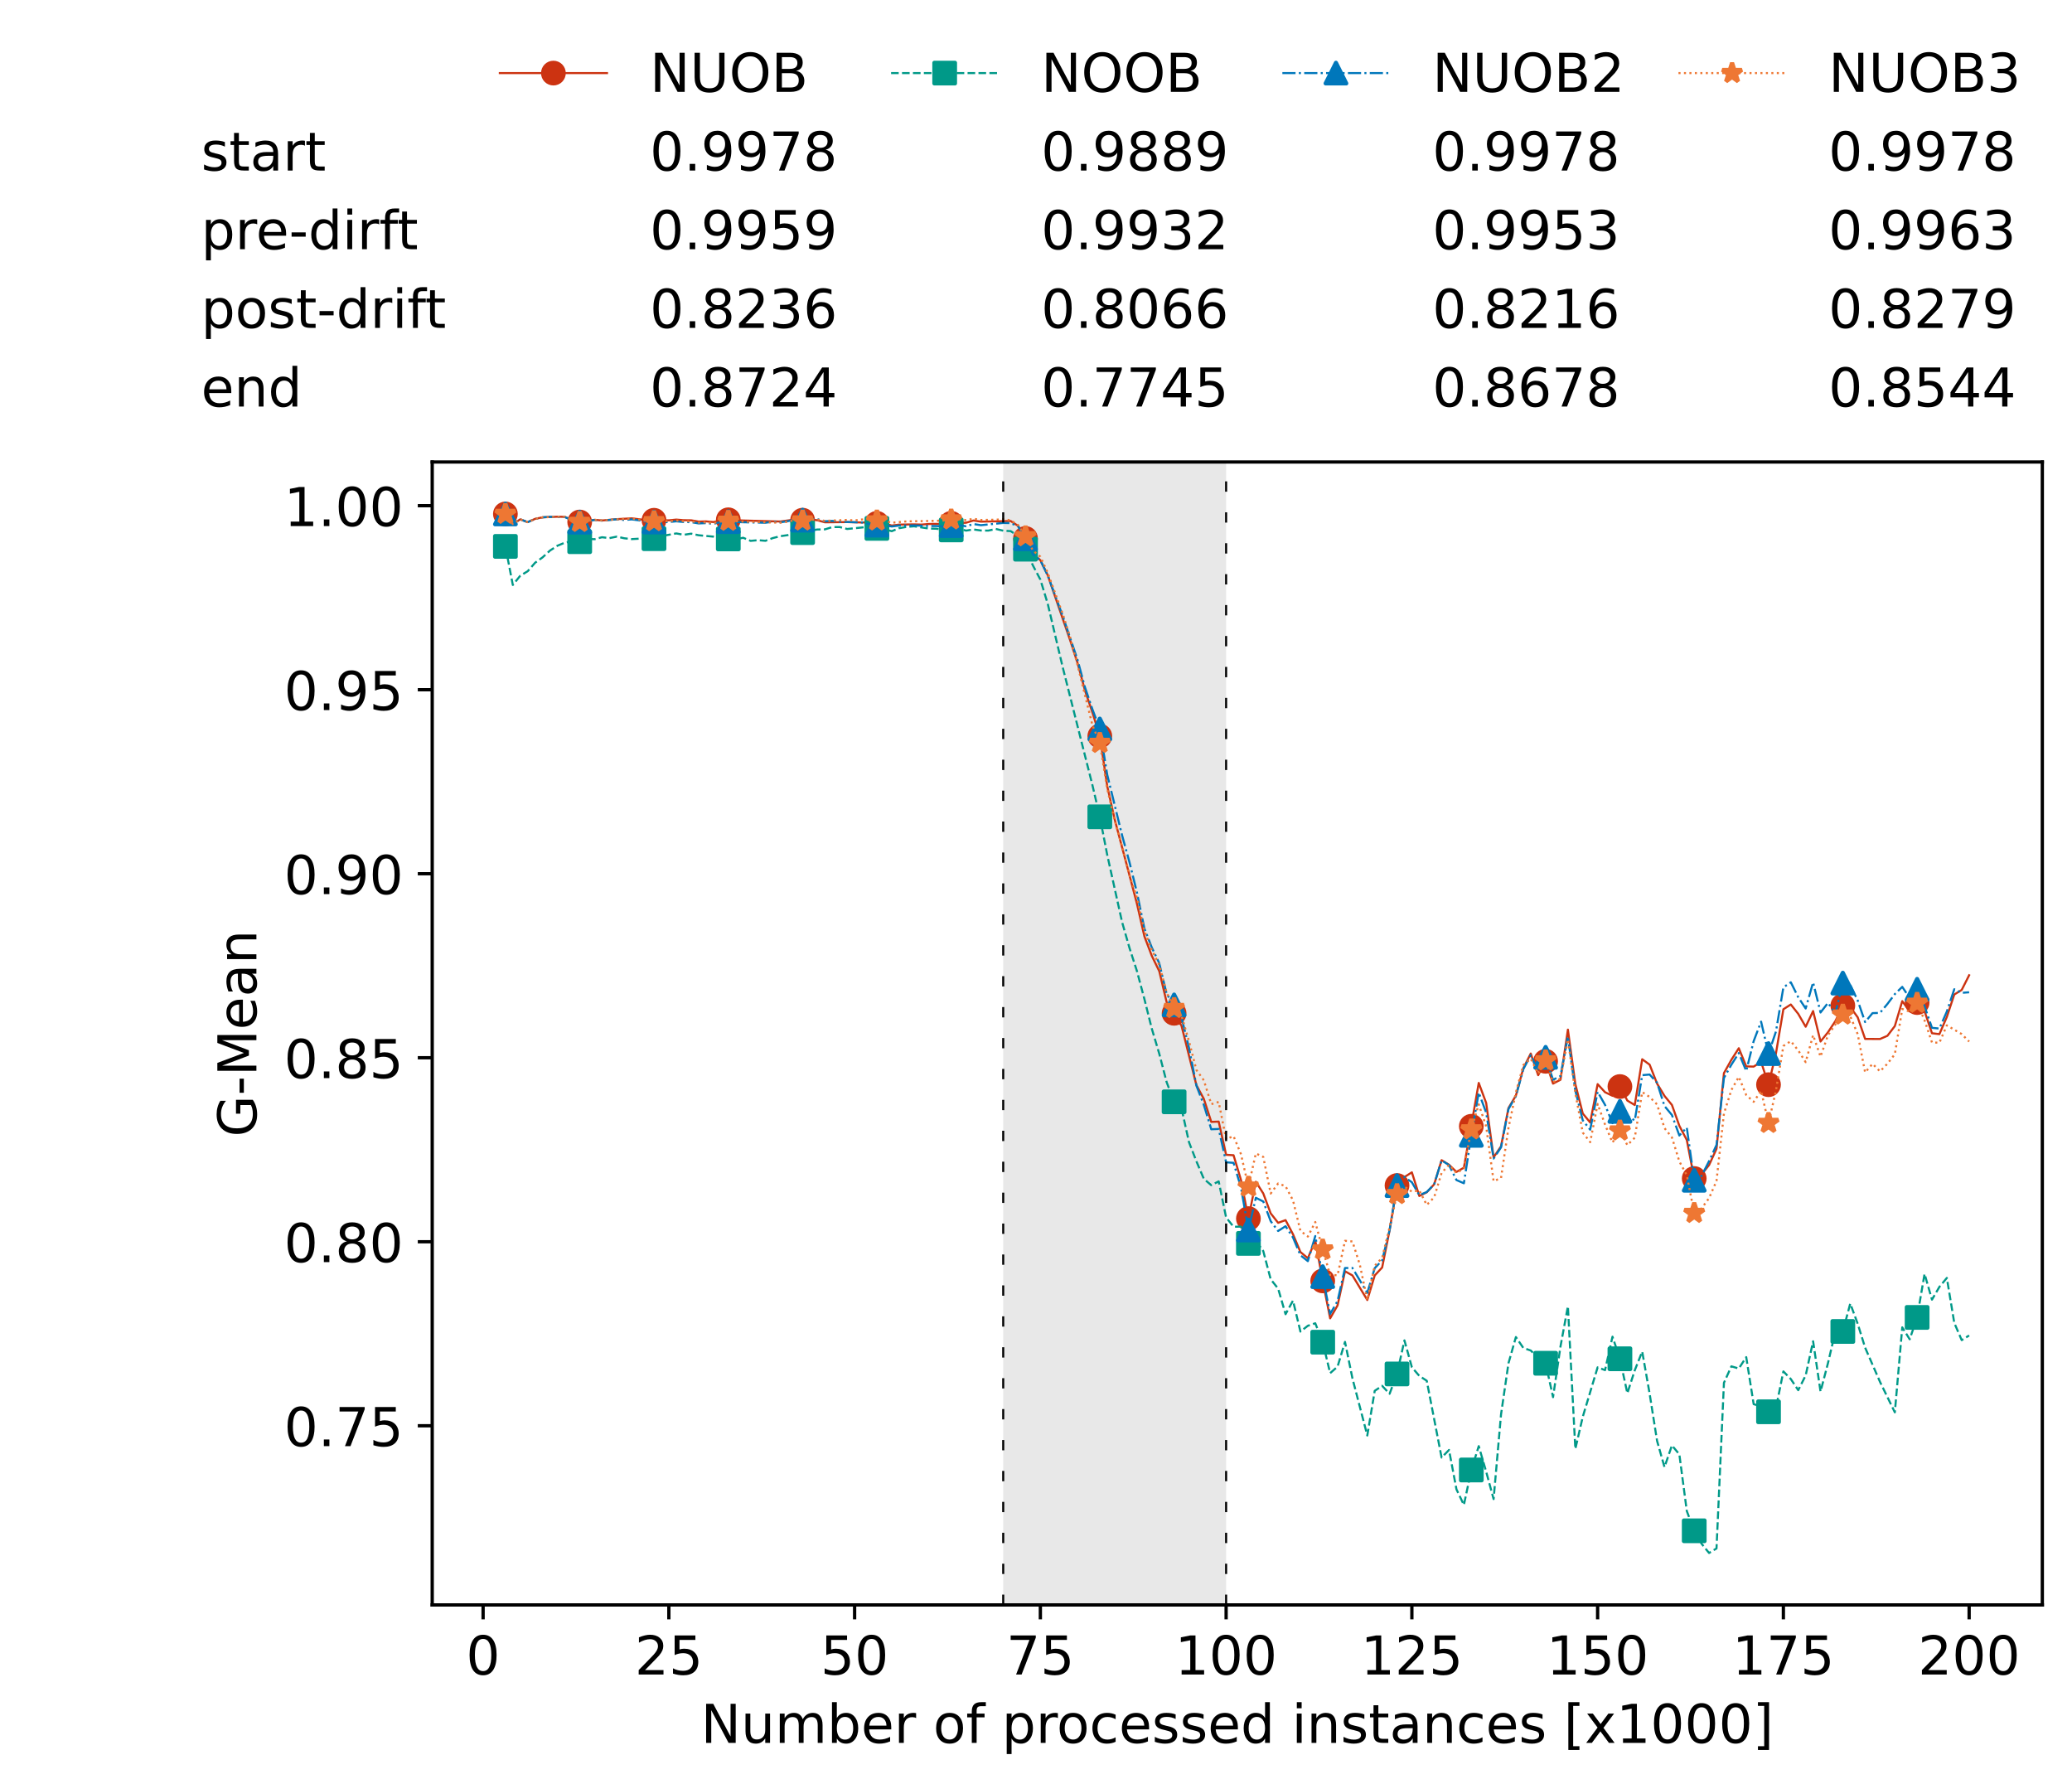 <?xml version="1.0" encoding="utf-8" standalone="no"?>
<!DOCTYPE svg PUBLIC "-//W3C//DTD SVG 1.1//EN"
  "http://www.w3.org/Graphics/SVG/1.1/DTD/svg11.dtd">
<!-- Created with matplotlib (https://matplotlib.org/) -->
<svg height="432.615pt" version="1.1" viewBox="0 0 502.65 432.615" width="502.65pt" xmlns="http://www.w3.org/2000/svg" xmlns:xlink="http://www.w3.org/1999/xlink">
 <defs>
  <style type="text/css">*{stroke-linecap:butt;stroke-linejoin:round;}</style>
 </defs>
 <g id="figure_1">
  <g id="patch_1">
   <path d="M 0 432.615 
L 502.65 432.615 
L 502.65 0 
L 0 0 
z
" style="fill:#ffffff;"/>
  </g>
  <g id="axes_1">
   <g id="patch_2">
    <path d="M 104.85 389.252 
L 495.45 389.252 
L 495.45 112.052 
L 104.85 112.052 
z
" style="fill:#ffffff;"/>
   </g>
   <g id="patch_3">
    <path clip-path="url(#p0b6219de29)" d="M 297.446 389.252 
L 297.446 112.052 
L 243.372 112.052 
L 243.372 389.252 
z
" style="fill:#d3d3d3;opacity:0.5;"/>
   </g>
   <g id="matplotlib.axis_1">
    <g id="xtick_1">
     <g id="line2d_1">
      <defs>
       <path d="M 0 0 
L 0 3.5 
" id="m41c287e92f" style="stroke:#000000;stroke-width:0.8;"/>
      </defs>
      <g>
       <use style="stroke:#000000;stroke-width:0.8;" x="117.197" xlink:href="#m41c287e92f" y="389.252"/>
      </g>
     </g>
     <g id="text_1">
      <!-- 0 -->
      <g transform="translate(113.061 406.13)scale(0.13 -0.13)">
       <defs>
        <path d="M 31.781 66.406 
Q 24.172 66.406 20.328 58.906 
Q 16.5 51.422 16.5 36.375 
Q 16.5 21.391 20.328 13.891 
Q 24.172 6.391 31.781 6.391 
Q 39.453 6.391 43.281 13.891 
Q 47.125 21.391 47.125 36.375 
Q 47.125 51.422 43.281 58.906 
Q 39.453 66.406 31.781 66.406 
z
M 31.781 74.219 
Q 44.047 74.219 50.516 64.516 
Q 56.984 54.828 56.984 36.375 
Q 56.984 17.969 50.516 8.266 
Q 44.047 -1.422 31.781 -1.422 
Q 19.531 -1.422 13.062 8.266 
Q 6.594 17.969 6.594 36.375 
Q 6.594 54.828 13.062 64.516 
Q 19.531 74.219 31.781 74.219 
z
" id="DejaVuSans-48"/>
       </defs>
       <use xlink:href="#DejaVuSans-48"/>
      </g>
     </g>
    </g>
    <g id="xtick_2">
     <g id="line2d_2">
      <g>
       <use style="stroke:#000000;stroke-width:0.8;" x="162.259" xlink:href="#m41c287e92f" y="389.252"/>
      </g>
     </g>
     <g id="text_2">
      <!-- 25 -->
      <g transform="translate(153.988 406.13)scale(0.13 -0.13)">
       <defs>
        <path d="M 19.188 8.297 
L 53.609 8.297 
L 53.609 0 
L 7.328 0 
L 7.328 8.297 
Q 12.938 14.109 22.625 23.891 
Q 32.328 33.688 34.812 36.531 
Q 39.547 41.844 41.422 45.531 
Q 43.312 49.219 43.312 52.781 
Q 43.312 58.594 39.234 62.25 
Q 35.156 65.922 28.609 65.922 
Q 23.969 65.922 18.812 64.312 
Q 13.672 62.703 7.812 59.422 
L 7.812 69.391 
Q 13.766 71.781 18.938 73 
Q 24.125 74.219 28.422 74.219 
Q 39.75 74.219 46.484 68.547 
Q 53.219 62.891 53.219 53.422 
Q 53.219 48.922 51.531 44.891 
Q 49.859 40.875 45.406 35.406 
Q 44.188 33.984 37.641 27.219 
Q 31.109 20.453 19.188 8.297 
z
" id="DejaVuSans-50"/>
        <path d="M 10.797 72.906 
L 49.516 72.906 
L 49.516 64.594 
L 19.828 64.594 
L 19.828 46.734 
Q 21.969 47.469 24.109 47.828 
Q 26.266 48.188 28.422 48.188 
Q 40.625 48.188 47.75 41.5 
Q 54.891 34.812 54.891 23.391 
Q 54.891 11.625 47.562 5.094 
Q 40.234 -1.422 26.906 -1.422 
Q 22.312 -1.422 17.547 -0.641 
Q 12.797 0.141 7.719 1.703 
L 7.719 11.625 
Q 12.109 9.234 16.797 8.062 
Q 21.484 6.891 26.703 6.891 
Q 35.156 6.891 40.078 11.328 
Q 45.016 15.766 45.016 23.391 
Q 45.016 31 40.078 35.438 
Q 35.156 39.891 26.703 39.891 
Q 22.75 39.891 18.812 39.016 
Q 14.891 38.141 10.797 36.281 
z
" id="DejaVuSans-53"/>
       </defs>
       <use xlink:href="#DejaVuSans-50"/>
       <use x="63.623" xlink:href="#DejaVuSans-53"/>
      </g>
     </g>
    </g>
    <g id="xtick_3">
     <g id="line2d_3">
      <g>
       <use style="stroke:#000000;stroke-width:0.8;" x="207.322" xlink:href="#m41c287e92f" y="389.252"/>
      </g>
     </g>
     <g id="text_3">
      <!-- 50 -->
      <g transform="translate(199.05 406.13)scale(0.13 -0.13)">
       <use xlink:href="#DejaVuSans-53"/>
       <use x="63.623" xlink:href="#DejaVuSans-48"/>
      </g>
     </g>
    </g>
    <g id="xtick_4">
     <g id="line2d_4">
      <g>
       <use style="stroke:#000000;stroke-width:0.8;" x="252.384" xlink:href="#m41c287e92f" y="389.252"/>
      </g>
     </g>
     <g id="text_4">
      <!-- 75 -->
      <g transform="translate(244.113 406.13)scale(0.13 -0.13)">
       <defs>
        <path d="M 8.203 72.906 
L 55.078 72.906 
L 55.078 68.703 
L 28.609 0 
L 18.312 0 
L 43.219 64.594 
L 8.203 64.594 
z
" id="DejaVuSans-55"/>
       </defs>
       <use xlink:href="#DejaVuSans-55"/>
       <use x="63.623" xlink:href="#DejaVuSans-53"/>
      </g>
     </g>
    </g>
    <g id="xtick_5">
     <g id="line2d_5">
      <g>
       <use style="stroke:#000000;stroke-width:0.8;" x="297.446" xlink:href="#m41c287e92f" y="389.252"/>
      </g>
     </g>
     <g id="text_5">
      <!-- 100 -->
      <g transform="translate(285.039 406.13)scale(0.13 -0.13)">
       <defs>
        <path d="M 12.406 8.297 
L 28.516 8.297 
L 28.516 63.922 
L 10.984 60.406 
L 10.984 69.391 
L 28.422 72.906 
L 38.281 72.906 
L 38.281 8.297 
L 54.391 8.297 
L 54.391 0 
L 12.406 0 
z
" id="DejaVuSans-49"/>
       </defs>
       <use xlink:href="#DejaVuSans-49"/>
       <use x="63.623" xlink:href="#DejaVuSans-48"/>
       <use x="127.246" xlink:href="#DejaVuSans-48"/>
      </g>
     </g>
    </g>
    <g id="xtick_6">
     <g id="line2d_6">
      <g>
       <use style="stroke:#000000;stroke-width:0.8;" x="342.509" xlink:href="#m41c287e92f" y="389.252"/>
      </g>
     </g>
     <g id="text_6">
      <!-- 125 -->
      <g transform="translate(330.102 406.13)scale(0.13 -0.13)">
       <use xlink:href="#DejaVuSans-49"/>
       <use x="63.623" xlink:href="#DejaVuSans-50"/>
       <use x="127.246" xlink:href="#DejaVuSans-53"/>
      </g>
     </g>
    </g>
    <g id="xtick_7">
     <g id="line2d_7">
      <g>
       <use style="stroke:#000000;stroke-width:0.8;" x="387.571" xlink:href="#m41c287e92f" y="389.252"/>
      </g>
     </g>
     <g id="text_7">
      <!-- 150 -->
      <g transform="translate(375.164 406.13)scale(0.13 -0.13)">
       <use xlink:href="#DejaVuSans-49"/>
       <use x="63.623" xlink:href="#DejaVuSans-53"/>
       <use x="127.246" xlink:href="#DejaVuSans-48"/>
      </g>
     </g>
    </g>
    <g id="xtick_8">
     <g id="line2d_8">
      <g>
       <use style="stroke:#000000;stroke-width:0.8;" x="432.633" xlink:href="#m41c287e92f" y="389.252"/>
      </g>
     </g>
     <g id="text_8">
      <!-- 175 -->
      <g transform="translate(420.226 406.13)scale(0.13 -0.13)">
       <use xlink:href="#DejaVuSans-49"/>
       <use x="63.623" xlink:href="#DejaVuSans-55"/>
       <use x="127.246" xlink:href="#DejaVuSans-53"/>
      </g>
     </g>
    </g>
    <g id="xtick_9">
     <g id="line2d_9">
      <g>
       <use style="stroke:#000000;stroke-width:0.8;" x="477.695" xlink:href="#m41c287e92f" y="389.252"/>
      </g>
     </g>
     <g id="text_9">
      <!-- 200 -->
      <g transform="translate(465.289 406.13)scale(0.13 -0.13)">
       <use xlink:href="#DejaVuSans-50"/>
       <use x="63.623" xlink:href="#DejaVuSans-48"/>
       <use x="127.246" xlink:href="#DejaVuSans-48"/>
      </g>
     </g>
    </g>
    <g id="text_10">
     <!-- Number of processed instances [x1000] -->
     <g transform="translate(170.025 422.711)scale(0.13 -0.13)">
      <defs>
       <path d="M 9.812 72.906 
L 23.094 72.906 
L 55.422 11.922 
L 55.422 72.906 
L 64.984 72.906 
L 64.984 0 
L 51.703 0 
L 19.391 60.984 
L 19.391 0 
L 9.812 0 
z
" id="DejaVuSans-78"/>
       <path d="M 8.5 21.578 
L 8.5 54.688 
L 17.484 54.688 
L 17.484 21.922 
Q 17.484 14.156 20.5 10.266 
Q 23.531 6.391 29.594 6.391 
Q 36.859 6.391 41.078 11.031 
Q 45.312 15.672 45.312 23.688 
L 45.312 54.688 
L 54.297 54.688 
L 54.297 0 
L 45.312 0 
L 45.312 8.406 
Q 42.047 3.422 37.719 1 
Q 33.406 -1.422 27.688 -1.422 
Q 18.266 -1.422 13.375 4.438 
Q 8.5 10.297 8.5 21.578 
z
M 31.109 56 
z
" id="DejaVuSans-117"/>
       <path d="M 52 44.188 
Q 55.375 50.25 60.062 53.125 
Q 64.75 56 71.094 56 
Q 79.641 56 84.281 50.016 
Q 88.922 44.047 88.922 33.016 
L 88.922 0 
L 79.891 0 
L 79.891 32.719 
Q 79.891 40.578 77.094 44.375 
Q 74.312 48.188 68.609 48.188 
Q 61.625 48.188 57.562 43.547 
Q 53.516 38.922 53.516 30.906 
L 53.516 0 
L 44.484 0 
L 44.484 32.719 
Q 44.484 40.625 41.703 44.406 
Q 38.922 48.188 33.109 48.188 
Q 26.219 48.188 22.156 43.531 
Q 18.109 38.875 18.109 30.906 
L 18.109 0 
L 9.078 0 
L 9.078 54.688 
L 18.109 54.688 
L 18.109 46.188 
Q 21.188 51.219 25.484 53.609 
Q 29.781 56 35.688 56 
Q 41.656 56 45.828 52.969 
Q 50 49.953 52 44.188 
z
" id="DejaVuSans-109"/>
       <path d="M 48.688 27.297 
Q 48.688 37.203 44.609 42.844 
Q 40.531 48.484 33.406 48.484 
Q 26.266 48.484 22.188 42.844 
Q 18.109 37.203 18.109 27.297 
Q 18.109 17.391 22.188 11.75 
Q 26.266 6.109 33.406 6.109 
Q 40.531 6.109 44.609 11.75 
Q 48.688 17.391 48.688 27.297 
z
M 18.109 46.391 
Q 20.953 51.266 25.266 53.625 
Q 29.594 56 35.594 56 
Q 45.562 56 51.781 48.094 
Q 58.016 40.188 58.016 27.297 
Q 58.016 14.406 51.781 6.484 
Q 45.562 -1.422 35.594 -1.422 
Q 29.594 -1.422 25.266 0.953 
Q 20.953 3.328 18.109 8.203 
L 18.109 0 
L 9.078 0 
L 9.078 75.984 
L 18.109 75.984 
z
" id="DejaVuSans-98"/>
       <path d="M 56.203 29.594 
L 56.203 25.203 
L 14.891 25.203 
Q 15.484 15.922 20.484 11.062 
Q 25.484 6.203 34.422 6.203 
Q 39.594 6.203 44.453 7.469 
Q 49.312 8.734 54.109 11.281 
L 54.109 2.781 
Q 49.266 0.734 44.188 -0.344 
Q 39.109 -1.422 33.891 -1.422 
Q 20.797 -1.422 13.156 6.188 
Q 5.516 13.812 5.516 26.812 
Q 5.516 40.234 12.766 48.109 
Q 20.016 56 32.328 56 
Q 43.359 56 49.781 48.891 
Q 56.203 41.797 56.203 29.594 
z
M 47.219 32.234 
Q 47.125 39.594 43.094 43.984 
Q 39.062 48.391 32.422 48.391 
Q 24.906 48.391 20.391 44.141 
Q 15.875 39.891 15.188 32.172 
z
" id="DejaVuSans-101"/>
       <path d="M 41.109 46.297 
Q 39.594 47.172 37.812 47.578 
Q 36.031 48 33.891 48 
Q 26.266 48 22.188 43.047 
Q 18.109 38.094 18.109 28.812 
L 18.109 0 
L 9.078 0 
L 9.078 54.688 
L 18.109 54.688 
L 18.109 46.188 
Q 20.953 51.172 25.484 53.578 
Q 30.031 56 36.531 56 
Q 37.453 56 38.578 55.875 
Q 39.703 55.766 41.062 55.516 
z
" id="DejaVuSans-114"/>
       <path id="DejaVuSans-32"/>
       <path d="M 30.609 48.391 
Q 23.391 48.391 19.188 42.75 
Q 14.984 37.109 14.984 27.297 
Q 14.984 17.484 19.156 11.844 
Q 23.344 6.203 30.609 6.203 
Q 37.797 6.203 41.984 11.859 
Q 46.188 17.531 46.188 27.297 
Q 46.188 37.016 41.984 42.703 
Q 37.797 48.391 30.609 48.391 
z
M 30.609 56 
Q 42.328 56 49.016 48.375 
Q 55.719 40.766 55.719 27.297 
Q 55.719 13.875 49.016 6.219 
Q 42.328 -1.422 30.609 -1.422 
Q 18.844 -1.422 12.172 6.219 
Q 5.516 13.875 5.516 27.297 
Q 5.516 40.766 12.172 48.375 
Q 18.844 56 30.609 56 
z
" id="DejaVuSans-111"/>
       <path d="M 37.109 75.984 
L 37.109 68.5 
L 28.516 68.5 
Q 23.688 68.5 21.797 66.547 
Q 19.922 64.594 19.922 59.516 
L 19.922 54.688 
L 34.719 54.688 
L 34.719 47.703 
L 19.922 47.703 
L 19.922 0 
L 10.891 0 
L 10.891 47.703 
L 2.297 47.703 
L 2.297 54.688 
L 10.891 54.688 
L 10.891 58.5 
Q 10.891 67.625 15.141 71.797 
Q 19.391 75.984 28.609 75.984 
z
" id="DejaVuSans-102"/>
       <path d="M 18.109 8.203 
L 18.109 -20.797 
L 9.078 -20.797 
L 9.078 54.688 
L 18.109 54.688 
L 18.109 46.391 
Q 20.953 51.266 25.266 53.625 
Q 29.594 56 35.594 56 
Q 45.562 56 51.781 48.094 
Q 58.016 40.188 58.016 27.297 
Q 58.016 14.406 51.781 6.484 
Q 45.562 -1.422 35.594 -1.422 
Q 29.594 -1.422 25.266 0.953 
Q 20.953 3.328 18.109 8.203 
z
M 48.688 27.297 
Q 48.688 37.203 44.609 42.844 
Q 40.531 48.484 33.406 48.484 
Q 26.266 48.484 22.188 42.844 
Q 18.109 37.203 18.109 27.297 
Q 18.109 17.391 22.188 11.75 
Q 26.266 6.109 33.406 6.109 
Q 40.531 6.109 44.609 11.75 
Q 48.688 17.391 48.688 27.297 
z
" id="DejaVuSans-112"/>
       <path d="M 48.781 52.594 
L 48.781 44.188 
Q 44.969 46.297 41.141 47.344 
Q 37.312 48.391 33.406 48.391 
Q 24.656 48.391 19.812 42.844 
Q 14.984 37.312 14.984 27.297 
Q 14.984 17.281 19.812 11.734 
Q 24.656 6.203 33.406 6.203 
Q 37.312 6.203 41.141 7.25 
Q 44.969 8.297 48.781 10.406 
L 48.781 2.094 
Q 45.016 0.344 40.984 -0.531 
Q 36.969 -1.422 32.422 -1.422 
Q 20.062 -1.422 12.781 6.344 
Q 5.516 14.109 5.516 27.297 
Q 5.516 40.672 12.859 48.328 
Q 20.219 56 33.016 56 
Q 37.156 56 41.109 55.141 
Q 45.062 54.297 48.781 52.594 
z
" id="DejaVuSans-99"/>
       <path d="M 44.281 53.078 
L 44.281 44.578 
Q 40.484 46.531 36.375 47.5 
Q 32.281 48.484 27.875 48.484 
Q 21.188 48.484 17.844 46.438 
Q 14.5 44.391 14.5 40.281 
Q 14.5 37.156 16.891 35.375 
Q 19.281 33.594 26.516 31.984 
L 29.594 31.297 
Q 39.156 29.25 43.188 25.516 
Q 47.219 21.781 47.219 15.094 
Q 47.219 7.469 41.188 3.016 
Q 35.156 -1.422 24.609 -1.422 
Q 20.219 -1.422 15.453 -0.562 
Q 10.688 0.297 5.422 2 
L 5.422 11.281 
Q 10.406 8.688 15.234 7.391 
Q 20.062 6.109 24.812 6.109 
Q 31.156 6.109 34.562 8.281 
Q 37.984 10.453 37.984 14.406 
Q 37.984 18.062 35.516 20.016 
Q 33.062 21.969 24.703 23.781 
L 21.578 24.516 
Q 13.234 26.266 9.516 29.906 
Q 5.812 33.547 5.812 39.891 
Q 5.812 47.609 11.281 51.797 
Q 16.75 56 26.812 56 
Q 31.781 56 36.172 55.266 
Q 40.578 54.547 44.281 53.078 
z
" id="DejaVuSans-115"/>
       <path d="M 45.406 46.391 
L 45.406 75.984 
L 54.391 75.984 
L 54.391 0 
L 45.406 0 
L 45.406 8.203 
Q 42.578 3.328 38.25 0.953 
Q 33.938 -1.422 27.875 -1.422 
Q 17.969 -1.422 11.734 6.484 
Q 5.516 14.406 5.516 27.297 
Q 5.516 40.188 11.734 48.094 
Q 17.969 56 27.875 56 
Q 33.938 56 38.25 53.625 
Q 42.578 51.266 45.406 46.391 
z
M 14.797 27.297 
Q 14.797 17.391 18.875 11.75 
Q 22.953 6.109 30.078 6.109 
Q 37.203 6.109 41.297 11.75 
Q 45.406 17.391 45.406 27.297 
Q 45.406 37.203 41.297 42.844 
Q 37.203 48.484 30.078 48.484 
Q 22.953 48.484 18.875 42.844 
Q 14.797 37.203 14.797 27.297 
z
" id="DejaVuSans-100"/>
       <path d="M 9.422 54.688 
L 18.406 54.688 
L 18.406 0 
L 9.422 0 
z
M 9.422 75.984 
L 18.406 75.984 
L 18.406 64.594 
L 9.422 64.594 
z
" id="DejaVuSans-105"/>
       <path d="M 54.891 33.016 
L 54.891 0 
L 45.906 0 
L 45.906 32.719 
Q 45.906 40.484 42.875 44.328 
Q 39.844 48.188 33.797 48.188 
Q 26.516 48.188 22.312 43.547 
Q 18.109 38.922 18.109 30.906 
L 18.109 0 
L 9.078 0 
L 9.078 54.688 
L 18.109 54.688 
L 18.109 46.188 
Q 21.344 51.125 25.703 53.562 
Q 30.078 56 35.797 56 
Q 45.219 56 50.047 50.172 
Q 54.891 44.344 54.891 33.016 
z
" id="DejaVuSans-110"/>
       <path d="M 18.312 70.219 
L 18.312 54.688 
L 36.812 54.688 
L 36.812 47.703 
L 18.312 47.703 
L 18.312 18.016 
Q 18.312 11.328 20.141 9.422 
Q 21.969 7.516 27.594 7.516 
L 36.812 7.516 
L 36.812 0 
L 27.594 0 
Q 17.188 0 13.234 3.875 
Q 9.281 7.766 9.281 18.016 
L 9.281 47.703 
L 2.688 47.703 
L 2.688 54.688 
L 9.281 54.688 
L 9.281 70.219 
z
" id="DejaVuSans-116"/>
       <path d="M 34.281 27.484 
Q 23.391 27.484 19.188 25 
Q 14.984 22.516 14.984 16.5 
Q 14.984 11.719 18.141 8.906 
Q 21.297 6.109 26.703 6.109 
Q 34.188 6.109 38.703 11.406 
Q 43.219 16.703 43.219 25.484 
L 43.219 27.484 
z
M 52.203 31.203 
L 52.203 0 
L 43.219 0 
L 43.219 8.297 
Q 40.141 3.328 35.547 0.953 
Q 30.953 -1.422 24.312 -1.422 
Q 15.922 -1.422 10.953 3.297 
Q 6 8.016 6 15.922 
Q 6 25.141 12.172 29.828 
Q 18.359 34.516 30.609 34.516 
L 43.219 34.516 
L 43.219 35.406 
Q 43.219 41.609 39.141 45 
Q 35.062 48.391 27.688 48.391 
Q 23 48.391 18.547 47.266 
Q 14.109 46.141 10.016 43.891 
L 10.016 52.203 
Q 14.938 54.109 19.578 55.047 
Q 24.219 56 28.609 56 
Q 40.484 56 46.344 49.844 
Q 52.203 43.703 52.203 31.203 
z
" id="DejaVuSans-97"/>
       <path d="M 8.594 75.984 
L 29.297 75.984 
L 29.297 69 
L 17.578 69 
L 17.578 -6.203 
L 29.297 -6.203 
L 29.297 -13.188 
L 8.594 -13.188 
z
" id="DejaVuSans-91"/>
       <path d="M 54.891 54.688 
L 35.109 28.078 
L 55.906 0 
L 45.312 0 
L 29.391 21.484 
L 13.484 0 
L 2.875 0 
L 24.125 28.609 
L 4.688 54.688 
L 15.281 54.688 
L 29.781 35.203 
L 44.281 54.688 
z
" id="DejaVuSans-120"/>
       <path d="M 30.422 75.984 
L 30.422 -13.188 
L 9.719 -13.188 
L 9.719 -6.203 
L 21.391 -6.203 
L 21.391 69 
L 9.719 69 
L 9.719 75.984 
z
" id="DejaVuSans-93"/>
      </defs>
      <use xlink:href="#DejaVuSans-78"/>
      <use x="74.805" xlink:href="#DejaVuSans-117"/>
      <use x="138.184" xlink:href="#DejaVuSans-109"/>
      <use x="235.596" xlink:href="#DejaVuSans-98"/>
      <use x="299.072" xlink:href="#DejaVuSans-101"/>
      <use x="360.596" xlink:href="#DejaVuSans-114"/>
      <use x="401.709" xlink:href="#DejaVuSans-32"/>
      <use x="433.496" xlink:href="#DejaVuSans-111"/>
      <use x="494.678" xlink:href="#DejaVuSans-102"/>
      <use x="529.883" xlink:href="#DejaVuSans-32"/>
      <use x="561.67" xlink:href="#DejaVuSans-112"/>
      <use x="625.146" xlink:href="#DejaVuSans-114"/>
      <use x="664.01" xlink:href="#DejaVuSans-111"/>
      <use x="725.191" xlink:href="#DejaVuSans-99"/>
      <use x="780.172" xlink:href="#DejaVuSans-101"/>
      <use x="841.695" xlink:href="#DejaVuSans-115"/>
      <use x="893.795" xlink:href="#DejaVuSans-115"/>
      <use x="945.895" xlink:href="#DejaVuSans-101"/>
      <use x="1007.418" xlink:href="#DejaVuSans-100"/>
      <use x="1070.895" xlink:href="#DejaVuSans-32"/>
      <use x="1102.682" xlink:href="#DejaVuSans-105"/>
      <use x="1130.465" xlink:href="#DejaVuSans-110"/>
      <use x="1193.844" xlink:href="#DejaVuSans-115"/>
      <use x="1245.943" xlink:href="#DejaVuSans-116"/>
      <use x="1285.152" xlink:href="#DejaVuSans-97"/>
      <use x="1346.432" xlink:href="#DejaVuSans-110"/>
      <use x="1409.811" xlink:href="#DejaVuSans-99"/>
      <use x="1464.791" xlink:href="#DejaVuSans-101"/>
      <use x="1526.314" xlink:href="#DejaVuSans-115"/>
      <use x="1578.414" xlink:href="#DejaVuSans-32"/>
      <use x="1610.201" xlink:href="#DejaVuSans-91"/>
      <use x="1649.215" xlink:href="#DejaVuSans-120"/>
      <use x="1708.395" xlink:href="#DejaVuSans-49"/>
      <use x="1772.018" xlink:href="#DejaVuSans-48"/>
      <use x="1835.641" xlink:href="#DejaVuSans-48"/>
      <use x="1899.264" xlink:href="#DejaVuSans-48"/>
      <use x="1962.887" xlink:href="#DejaVuSans-93"/>
     </g>
    </g>
   </g>
   <g id="matplotlib.axis_2">
    <g id="ytick_1">
     <g id="line2d_10">
      <defs>
       <path d="M 0 0 
L -3.5 0 
" id="mefff57ca9a" style="stroke:#000000;stroke-width:0.8;"/>
      </defs>
      <g>
       <use style="stroke:#000000;stroke-width:0.8;" x="104.85" xlink:href="#mefff57ca9a" y="345.797"/>
      </g>
     </g>
     <g id="text_11">
      <!-- 0.75 -->
      <g transform="translate(68.905 350.736)scale(0.13 -0.13)">
       <defs>
        <path d="M 10.688 12.406 
L 21 12.406 
L 21 0 
L 10.688 0 
z
" id="DejaVuSans-46"/>
       </defs>
       <use xlink:href="#DejaVuSans-48"/>
       <use x="63.623" xlink:href="#DejaVuSans-46"/>
       <use x="95.41" xlink:href="#DejaVuSans-55"/>
       <use x="159.033" xlink:href="#DejaVuSans-53"/>
      </g>
     </g>
    </g>
    <g id="ytick_2">
     <g id="line2d_11">
      <g>
       <use style="stroke:#000000;stroke-width:0.8;" x="104.85" xlink:href="#mefff57ca9a" y="301.167"/>
      </g>
     </g>
     <g id="text_12">
      <!-- 0.80 -->
      <g transform="translate(68.905 306.106)scale(0.13 -0.13)">
       <defs>
        <path d="M 31.781 34.625 
Q 24.75 34.625 20.719 30.859 
Q 16.703 27.094 16.703 20.516 
Q 16.703 13.922 20.719 10.156 
Q 24.75 6.391 31.781 6.391 
Q 38.812 6.391 42.859 10.172 
Q 46.922 13.969 46.922 20.516 
Q 46.922 27.094 42.891 30.859 
Q 38.875 34.625 31.781 34.625 
z
M 21.922 38.812 
Q 15.578 40.375 12.031 44.719 
Q 8.5 49.078 8.5 55.328 
Q 8.5 64.062 14.719 69.141 
Q 20.953 74.219 31.781 74.219 
Q 42.672 74.219 48.875 69.141 
Q 55.078 64.062 55.078 55.328 
Q 55.078 49.078 51.531 44.719 
Q 48 40.375 41.703 38.812 
Q 48.828 37.156 52.797 32.312 
Q 56.781 27.484 56.781 20.516 
Q 56.781 9.906 50.312 4.234 
Q 43.844 -1.422 31.781 -1.422 
Q 19.734 -1.422 13.25 4.234 
Q 6.781 9.906 6.781 20.516 
Q 6.781 27.484 10.781 32.312 
Q 14.797 37.156 21.922 38.812 
z
M 18.312 54.391 
Q 18.312 48.734 21.844 45.562 
Q 25.391 42.391 31.781 42.391 
Q 38.141 42.391 41.719 45.562 
Q 45.312 48.734 45.312 54.391 
Q 45.312 60.062 41.719 63.234 
Q 38.141 66.406 31.781 66.406 
Q 25.391 66.406 21.844 63.234 
Q 18.312 60.062 18.312 54.391 
z
" id="DejaVuSans-56"/>
       </defs>
       <use xlink:href="#DejaVuSans-48"/>
       <use x="63.623" xlink:href="#DejaVuSans-46"/>
       <use x="95.41" xlink:href="#DejaVuSans-56"/>
       <use x="159.033" xlink:href="#DejaVuSans-48"/>
      </g>
     </g>
    </g>
    <g id="ytick_3">
     <g id="line2d_12">
      <g>
       <use style="stroke:#000000;stroke-width:0.8;" x="104.85" xlink:href="#mefff57ca9a" y="256.538"/>
      </g>
     </g>
     <g id="text_13">
      <!-- 0.85 -->
      <g transform="translate(68.905 261.477)scale(0.13 -0.13)">
       <use xlink:href="#DejaVuSans-48"/>
       <use x="63.623" xlink:href="#DejaVuSans-46"/>
       <use x="95.41" xlink:href="#DejaVuSans-56"/>
       <use x="159.033" xlink:href="#DejaVuSans-53"/>
      </g>
     </g>
    </g>
    <g id="ytick_4">
     <g id="line2d_13">
      <g>
       <use style="stroke:#000000;stroke-width:0.8;" x="104.85" xlink:href="#mefff57ca9a" y="211.909"/>
      </g>
     </g>
     <g id="text_14">
      <!-- 0.90 -->
      <g transform="translate(68.905 216.848)scale(0.13 -0.13)">
       <defs>
        <path d="M 10.984 1.516 
L 10.984 10.5 
Q 14.703 8.734 18.5 7.812 
Q 22.312 6.891 25.984 6.891 
Q 35.75 6.891 40.891 13.453 
Q 46.047 20.016 46.781 33.406 
Q 43.953 29.203 39.594 26.953 
Q 35.25 24.703 29.984 24.703 
Q 19.047 24.703 12.672 31.312 
Q 6.297 37.938 6.297 49.422 
Q 6.297 60.641 12.938 67.422 
Q 19.578 74.219 30.609 74.219 
Q 43.266 74.219 49.922 64.516 
Q 56.594 54.828 56.594 36.375 
Q 56.594 19.141 48.406 8.859 
Q 40.234 -1.422 26.422 -1.422 
Q 22.703 -1.422 18.891 -0.688 
Q 15.094 0.047 10.984 1.516 
z
M 30.609 32.422 
Q 37.25 32.422 41.125 36.953 
Q 45.016 41.5 45.016 49.422 
Q 45.016 57.281 41.125 61.844 
Q 37.25 66.406 30.609 66.406 
Q 23.969 66.406 20.094 61.844 
Q 16.219 57.281 16.219 49.422 
Q 16.219 41.5 20.094 36.953 
Q 23.969 32.422 30.609 32.422 
z
" id="DejaVuSans-57"/>
       </defs>
       <use xlink:href="#DejaVuSans-48"/>
       <use x="63.623" xlink:href="#DejaVuSans-46"/>
       <use x="95.41" xlink:href="#DejaVuSans-57"/>
       <use x="159.033" xlink:href="#DejaVuSans-48"/>
      </g>
     </g>
    </g>
    <g id="ytick_5">
     <g id="line2d_14">
      <g>
       <use style="stroke:#000000;stroke-width:0.8;" x="104.85" xlink:href="#mefff57ca9a" y="167.28"/>
      </g>
     </g>
     <g id="text_15">
      <!-- 0.95 -->
      <g transform="translate(68.905 172.219)scale(0.13 -0.13)">
       <use xlink:href="#DejaVuSans-48"/>
       <use x="63.623" xlink:href="#DejaVuSans-46"/>
       <use x="95.41" xlink:href="#DejaVuSans-57"/>
       <use x="159.033" xlink:href="#DejaVuSans-53"/>
      </g>
     </g>
    </g>
    <g id="ytick_6">
     <g id="line2d_15">
      <g>
       <use style="stroke:#000000;stroke-width:0.8;" x="104.85" xlink:href="#mefff57ca9a" y="122.65"/>
      </g>
     </g>
     <g id="text_16">
      <!-- 1.00 -->
      <g transform="translate(68.905 127.589)scale(0.13 -0.13)">
       <use xlink:href="#DejaVuSans-49"/>
       <use x="63.623" xlink:href="#DejaVuSans-46"/>
       <use x="95.41" xlink:href="#DejaVuSans-48"/>
       <use x="159.033" xlink:href="#DejaVuSans-48"/>
      </g>
     </g>
    </g>
    <g id="text_17">
     <!-- G-Mean -->
     <g transform="translate(62.201 275.744)rotate(-90)scale(0.13 -0.13)">
      <defs>
       <path d="M 59.516 10.406 
L 59.516 29.984 
L 43.406 29.984 
L 43.406 38.094 
L 69.281 38.094 
L 69.281 6.781 
Q 63.578 2.734 56.688 0.656 
Q 49.812 -1.422 42 -1.422 
Q 24.906 -1.422 15.25 8.562 
Q 5.609 18.562 5.609 36.375 
Q 5.609 54.25 15.25 64.234 
Q 24.906 74.219 42 74.219 
Q 49.125 74.219 55.547 72.453 
Q 61.969 70.703 67.391 67.281 
L 67.391 56.781 
Q 61.922 61.422 55.766 63.766 
Q 49.609 66.109 42.828 66.109 
Q 29.438 66.109 22.719 58.641 
Q 16.016 51.172 16.016 36.375 
Q 16.016 21.625 22.719 14.156 
Q 29.438 6.688 42.828 6.688 
Q 48.047 6.688 52.141 7.594 
Q 56.25 8.5 59.516 10.406 
z
" id="DejaVuSans-71"/>
       <path d="M 4.891 31.391 
L 31.203 31.391 
L 31.203 23.391 
L 4.891 23.391 
z
" id="DejaVuSans-45"/>
       <path d="M 9.812 72.906 
L 24.516 72.906 
L 43.109 23.297 
L 61.812 72.906 
L 76.516 72.906 
L 76.516 0 
L 66.891 0 
L 66.891 64.016 
L 48.094 14.016 
L 38.188 14.016 
L 19.391 64.016 
L 19.391 0 
L 9.812 0 
z
" id="DejaVuSans-77"/>
      </defs>
      <use xlink:href="#DejaVuSans-71"/>
      <use x="77.49" xlink:href="#DejaVuSans-45"/>
      <use x="113.574" xlink:href="#DejaVuSans-77"/>
      <use x="199.854" xlink:href="#DejaVuSans-101"/>
      <use x="261.377" xlink:href="#DejaVuSans-97"/>
      <use x="322.656" xlink:href="#DejaVuSans-110"/>
     </g>
    </g>
   </g>
   <g id="line2d_16"/>
   <g id="line2d_17"/>
   <g id="line2d_18"/>
   <g id="line2d_19"/>
   <g id="line2d_20"/>
   <g id="line2d_21">
    <path clip-path="url(#p0b6219de29)" d="M 122.605 124.652 
L 124.407 127.106 
L 126.21 125.955 
L 128.012 126.636 
L 129.815 125.839 
L 131.617 125.471 
L 135.222 125.322 
L 137.024 125.356 
L 138.827 126.137 
L 140.629 126.602 
L 144.234 126.07 
L 146.037 126.237 
L 149.642 125.913 
L 153.247 125.717 
L 156.852 126.158 
L 162.259 126.197 
L 164.062 126.018 
L 165.864 126.167 
L 167.667 126.192 
L 169.469 126.501 
L 171.272 126.451 
L 173.074 126.614 
L 174.877 126.211 
L 176.679 126.068 
L 180.284 126.241 
L 189.297 126.485 
L 192.902 125.984 
L 194.704 126.161 
L 196.507 125.951 
L 198.309 126.187 
L 200.112 126.678 
L 205.519 126.619 
L 209.124 126.718 
L 210.927 126.695 
L 212.729 126.93 
L 214.532 126.929 
L 216.334 127.466 
L 218.137 127.232 
L 221.742 127.181 
L 223.544 127.23 
L 225.347 127.083 
L 227.149 127.058 
L 228.952 127.174 
L 230.754 126.924 
L 234.359 126.777 
L 236.162 126.239 
L 237.964 126.518 
L 245.174 126.362 
L 246.976 127.539 
L 248.779 130.596 
L 250.581 134.379 
L 252.384 135.858 
L 254.186 139.532 
L 259.594 155.248 
L 261.396 160.765 
L 263.199 167.447 
L 265.001 172.772 
L 266.804 178.52 
L 268.606 190.668 
L 270.409 198.72 
L 274.014 212.334 
L 275.816 219.194 
L 277.619 227.092 
L 279.421 231.834 
L 281.224 235.534 
L 283.026 243.094 
L 284.829 245.758 
L 286.631 248.805 
L 290.236 263.181 
L 292.039 266.515 
L 293.841 272.098 
L 295.644 272.027 
L 297.446 280.08 
L 299.249 280.186 
L 301.051 286.166 
L 302.854 295.554 
L 304.656 286.618 
L 306.459 289.454 
L 308.261 294.287 
L 310.064 296.578 
L 311.866 295.923 
L 313.669 299.346 
L 315.471 303.649 
L 317.274 305.167 
L 319.076 300.895 
L 320.879 310.663 
L 322.681 319.741 
L 324.484 316.603 
L 326.286 308.325 
L 328.089 309.336 
L 331.694 315.299 
L 333.496 309.341 
L 335.299 307.409 
L 337.101 298.391 
L 338.904 287.527 
L 340.706 285.472 
L 342.509 284.331 
L 344.311 290.07 
L 346.114 289.172 
L 347.916 287.238 
L 349.719 281.381 
L 351.521 282.497 
L 353.324 284.227 
L 355.126 283.202 
L 358.731 262.648 
L 360.533 267.509 
L 362.336 280.696 
L 364.138 278.016 
L 365.941 268.735 
L 367.743 265.71 
L 369.546 259.073 
L 371.348 255.518 
L 373.151 260.766 
L 374.953 257.397 
L 376.756 262.817 
L 378.558 261.876 
L 380.361 249.72 
L 382.163 262.93 
L 383.966 270.06 
L 385.768 272.248 
L 387.571 262.943 
L 389.373 264.901 
L 391.176 265.768 
L 392.978 263.526 
L 394.781 266.933 
L 396.583 268.007 
L 398.386 256.901 
L 400.188 258.216 
L 401.991 262.812 
L 403.793 265.799 
L 405.596 267.99 
L 407.398 273.052 
L 409.201 276.484 
L 411.003 285.833 
L 412.806 284.819 
L 414.608 282.561 
L 416.411 278.635 
L 418.213 260.266 
L 420.016 257.048 
L 421.818 254.231 
L 423.621 258.636 
L 425.423 258.689 
L 427.226 257.545 
L 429.028 263.072 
L 430.831 255.49 
L 432.633 244.782 
L 434.436 243.624 
L 436.238 245.895 
L 438.041 249.017 
L 439.843 245.214 
L 441.646 252.605 
L 443.448 250.364 
L 445.251 247.643 
L 447.053 243.895 
L 448.856 244.225 
L 450.658 246.73 
L 452.461 251.968 
L 456.066 251.993 
L 457.868 251.22 
L 459.671 248.857 
L 461.473 242.809 
L 463.276 245.304 
L 465.078 243.157 
L 466.881 245.261 
L 468.683 250.595 
L 470.485 250.814 
L 472.288 246.637 
L 474.09 241.205 
L 475.893 240.095 
L 477.695 236.533 
L 477.695 236.533 
" style="fill:none;stroke:#cc3311;stroke-linecap:square;stroke-width:0.5;"/>
    <defs>
     <path d="M 0 2.5 
C 0.663 2.5 1.299 2.237 1.768 1.768 
C 2.237 1.299 2.5 0.663 2.5 0 
C 2.5 -0.663 2.237 -1.299 1.768 -1.768 
C 1.299 -2.237 0.663 -2.5 0 -2.5 
C -0.663 -2.5 -1.299 -2.237 -1.768 -1.768 
C -2.237 -1.299 -2.5 -0.663 -2.5 0 
C -2.5 0.663 -2.237 1.299 -1.768 1.768 
C -1.299 2.237 -0.663 2.5 0 2.5 
z
" id="me7996b56e2" style="stroke:#cc3311;"/>
    </defs>
    <g clip-path="url(#p0b6219de29)">
     <use style="fill:#cc3311;stroke:#cc3311;" x="122.605" xlink:href="#me7996b56e2" y="124.652"/>
     <use style="fill:#cc3311;stroke:#cc3311;" x="140.629" xlink:href="#me7996b56e2" y="126.602"/>
     <use style="fill:#cc3311;stroke:#cc3311;" x="158.654" xlink:href="#me7996b56e2" y="126.181"/>
     <use style="fill:#cc3311;stroke:#cc3311;" x="176.679" xlink:href="#me7996b56e2" y="126.068"/>
     <use style="fill:#cc3311;stroke:#cc3311;" x="194.704" xlink:href="#me7996b56e2" y="126.161"/>
     <use style="fill:#cc3311;stroke:#cc3311;" x="212.729" xlink:href="#me7996b56e2" y="126.93"/>
     <use style="fill:#cc3311;stroke:#cc3311;" x="230.754" xlink:href="#me7996b56e2" y="126.924"/>
     <use style="fill:#cc3311;stroke:#cc3311;" x="248.779" xlink:href="#me7996b56e2" y="130.596"/>
     <use style="fill:#cc3311;stroke:#cc3311;" x="266.804" xlink:href="#me7996b56e2" y="178.52"/>
     <use style="fill:#cc3311;stroke:#cc3311;" x="284.829" xlink:href="#me7996b56e2" y="245.758"/>
     <use style="fill:#cc3311;stroke:#cc3311;" x="302.854" xlink:href="#me7996b56e2" y="295.554"/>
     <use style="fill:#cc3311;stroke:#cc3311;" x="320.879" xlink:href="#me7996b56e2" y="310.663"/>
     <use style="fill:#cc3311;stroke:#cc3311;" x="338.904" xlink:href="#me7996b56e2" y="287.527"/>
     <use style="fill:#cc3311;stroke:#cc3311;" x="356.928" xlink:href="#me7996b56e2" y="273.158"/>
     <use style="fill:#cc3311;stroke:#cc3311;" x="374.953" xlink:href="#me7996b56e2" y="257.397"/>
     <use style="fill:#cc3311;stroke:#cc3311;" x="392.978" xlink:href="#me7996b56e2" y="263.526"/>
     <use style="fill:#cc3311;stroke:#cc3311;" x="411.003" xlink:href="#me7996b56e2" y="285.833"/>
     <use style="fill:#cc3311;stroke:#cc3311;" x="429.028" xlink:href="#me7996b56e2" y="263.072"/>
     <use style="fill:#cc3311;stroke:#cc3311;" x="447.053" xlink:href="#me7996b56e2" y="243.895"/>
     <use style="fill:#cc3311;stroke:#cc3311;" x="465.078" xlink:href="#me7996b56e2" y="243.157"/>
    </g>
   </g>
   <g id="line2d_22"/>
   <g id="line2d_23"/>
   <g id="line2d_24"/>
   <g id="line2d_25"/>
   <g id="line2d_26">
    <path clip-path="url(#p0b6219de29)" d="M 122.605 132.518 
L 124.407 141.876 
L 126.21 139.629 
L 128.012 138.544 
L 129.815 136.48 
L 131.617 135.185 
L 133.419 133.535 
L 135.222 132.361 
L 137.024 131.612 
L 138.827 131.29 
L 140.629 131.378 
L 142.432 130.691 
L 144.234 130.774 
L 146.037 130.299 
L 147.839 130.512 
L 149.642 130.146 
L 151.444 130.549 
L 153.247 130.749 
L 155.049 130.648 
L 156.852 130.753 
L 158.654 130.645 
L 160.457 130.025 
L 164.062 129.375 
L 165.864 129.71 
L 167.667 129.432 
L 169.469 129.815 
L 173.074 130.153 
L 174.877 130.659 
L 178.482 130.805 
L 180.284 130.422 
L 182.087 131.18 
L 183.889 131.016 
L 185.692 131.164 
L 187.494 130.496 
L 189.297 130.045 
L 191.099 129.785 
L 192.902 129.305 
L 194.704 129.17 
L 196.507 128.667 
L 198.309 128.419 
L 200.112 128.392 
L 201.914 127.827 
L 203.717 127.828 
L 205.519 128.297 
L 210.927 127.747 
L 212.729 128.144 
L 214.532 128.342 
L 216.334 128.83 
L 218.137 128.097 
L 219.939 127.793 
L 221.742 127.644 
L 225.347 128.189 
L 227.149 128.238 
L 228.952 128.478 
L 230.754 128.513 
L 232.557 128.208 
L 234.359 128.691 
L 236.162 128.409 
L 237.964 128.664 
L 239.767 128.689 
L 241.569 128.285 
L 243.372 128.711 
L 245.174 128.816 
L 246.976 129.977 
L 248.779 133.198 
L 250.581 137.149 
L 252.384 140.563 
L 254.186 146.498 
L 257.791 161.777 
L 265.001 190.38 
L 266.804 198.103 
L 268.606 207.352 
L 272.211 223.654 
L 274.014 229.951 
L 275.816 235.533 
L 277.619 242.296 
L 279.421 249.505 
L 281.224 255.559 
L 283.026 262.484 
L 284.829 267.23 
L 286.631 268.838 
L 288.434 277.003 
L 290.236 281.653 
L 292.039 285.908 
L 293.841 287.447 
L 295.644 286.523 
L 297.446 295.291 
L 299.249 297.531 
L 301.051 297.5 
L 302.854 301.563 
L 304.656 300.929 
L 306.459 303.434 
L 308.261 310.277 
L 310.064 312.531 
L 311.866 318.738 
L 313.669 315.438 
L 315.471 322.951 
L 317.274 321.546 
L 319.076 320.941 
L 320.879 325.524 
L 322.681 333.037 
L 324.484 331.449 
L 326.286 325.456 
L 328.089 334.293 
L 331.694 348.16 
L 333.496 337.323 
L 335.299 336.114 
L 337.101 338.045 
L 338.904 333.229 
L 340.706 325.088 
L 342.509 331.607 
L 344.311 333.702 
L 346.114 334.876 
L 349.719 353.509 
L 351.521 351.663 
L 353.324 361.212 
L 355.126 364.998 
L 356.928 356.52 
L 358.731 350.739 
L 360.533 356.934 
L 362.336 363.58 
L 364.138 343.043 
L 365.941 330.643 
L 367.743 324.278 
L 369.546 326.924 
L 371.348 327.547 
L 373.151 329.337 
L 374.953 330.641 
L 376.756 338.857 
L 378.558 326.578 
L 380.361 316.815 
L 382.163 351.414 
L 383.966 343.623 
L 387.571 331.623 
L 389.373 332.3 
L 391.176 324.188 
L 392.978 329.549 
L 394.781 337.919 
L 396.583 332.337 
L 398.386 327.801 
L 400.188 338.028 
L 401.991 349.463 
L 403.793 355.827 
L 405.596 350.559 
L 407.398 352.735 
L 409.201 366.469 
L 411.003 371.27 
L 412.806 374.432 
L 414.608 376.652 
L 416.411 375.547 
L 418.213 335.383 
L 420.016 331.383 
L 421.818 331.912 
L 423.621 329.152 
L 425.423 340.553 
L 427.226 341.128 
L 429.028 342.405 
L 430.831 341.51 
L 432.633 332.614 
L 434.436 334.465 
L 436.238 337.166 
L 438.041 333.587 
L 439.843 325.305 
L 441.646 337.507 
L 443.448 330.612 
L 445.251 322.921 
L 447.053 322.924 
L 448.856 316.148 
L 450.658 321.046 
L 452.461 326.844 
L 456.066 335.134 
L 459.671 342.54 
L 461.473 321.926 
L 463.276 324.82 
L 465.078 319.517 
L 466.881 308.956 
L 468.683 315.209 
L 470.485 312.106 
L 472.288 309.945 
L 474.09 320.846 
L 475.893 325.03 
L 477.695 323.899 
L 477.695 323.899 
" style="fill:none;stroke:#009988;stroke-dasharray:1.85,0.8;stroke-dashoffset:0;stroke-width:0.5;"/>
    <defs>
     <path d="M -2.5 2.5 
L 2.5 2.5 
L 2.5 -2.5 
L -2.5 -2.5 
z
" id="m198eaa5044" style="stroke:#009988;stroke-linejoin:miter;"/>
    </defs>
    <g clip-path="url(#p0b6219de29)">
     <use style="fill:#009988;stroke:#009988;stroke-linejoin:miter;" x="122.605" xlink:href="#m198eaa5044" y="132.518"/>
     <use style="fill:#009988;stroke:#009988;stroke-linejoin:miter;" x="140.629" xlink:href="#m198eaa5044" y="131.378"/>
     <use style="fill:#009988;stroke:#009988;stroke-linejoin:miter;" x="158.654" xlink:href="#m198eaa5044" y="130.645"/>
     <use style="fill:#009988;stroke:#009988;stroke-linejoin:miter;" x="176.679" xlink:href="#m198eaa5044" y="130.705"/>
     <use style="fill:#009988;stroke:#009988;stroke-linejoin:miter;" x="194.704" xlink:href="#m198eaa5044" y="129.17"/>
     <use style="fill:#009988;stroke:#009988;stroke-linejoin:miter;" x="212.729" xlink:href="#m198eaa5044" y="128.144"/>
     <use style="fill:#009988;stroke:#009988;stroke-linejoin:miter;" x="230.754" xlink:href="#m198eaa5044" y="128.513"/>
     <use style="fill:#009988;stroke:#009988;stroke-linejoin:miter;" x="248.779" xlink:href="#m198eaa5044" y="133.198"/>
     <use style="fill:#009988;stroke:#009988;stroke-linejoin:miter;" x="266.804" xlink:href="#m198eaa5044" y="198.103"/>
     <use style="fill:#009988;stroke:#009988;stroke-linejoin:miter;" x="284.829" xlink:href="#m198eaa5044" y="267.23"/>
     <use style="fill:#009988;stroke:#009988;stroke-linejoin:miter;" x="302.854" xlink:href="#m198eaa5044" y="301.563"/>
     <use style="fill:#009988;stroke:#009988;stroke-linejoin:miter;" x="320.879" xlink:href="#m198eaa5044" y="325.524"/>
     <use style="fill:#009988;stroke:#009988;stroke-linejoin:miter;" x="338.904" xlink:href="#m198eaa5044" y="333.229"/>
     <use style="fill:#009988;stroke:#009988;stroke-linejoin:miter;" x="356.928" xlink:href="#m198eaa5044" y="356.52"/>
     <use style="fill:#009988;stroke:#009988;stroke-linejoin:miter;" x="374.953" xlink:href="#m198eaa5044" y="330.641"/>
     <use style="fill:#009988;stroke:#009988;stroke-linejoin:miter;" x="392.978" xlink:href="#m198eaa5044" y="329.549"/>
     <use style="fill:#009988;stroke:#009988;stroke-linejoin:miter;" x="411.003" xlink:href="#m198eaa5044" y="371.27"/>
     <use style="fill:#009988;stroke:#009988;stroke-linejoin:miter;" x="429.028" xlink:href="#m198eaa5044" y="342.405"/>
     <use style="fill:#009988;stroke:#009988;stroke-linejoin:miter;" x="447.053" xlink:href="#m198eaa5044" y="322.924"/>
     <use style="fill:#009988;stroke:#009988;stroke-linejoin:miter;" x="465.078" xlink:href="#m198eaa5044" y="319.517"/>
    </g>
   </g>
   <g id="line2d_27"/>
   <g id="line2d_28"/>
   <g id="line2d_29"/>
   <g id="line2d_30"/>
   <g id="line2d_31">
    <path clip-path="url(#p0b6219de29)" d="M 122.605 124.652 
L 124.407 127.106 
L 126.21 125.955 
L 128.012 126.636 
L 129.815 125.839 
L 131.617 125.471 
L 133.419 125.348 
L 137.024 125.411 
L 138.827 126.187 
L 140.629 126.648 
L 144.234 126.109 
L 146.037 126.273 
L 149.642 125.945 
L 151.444 126.11 
L 153.247 125.972 
L 155.049 126.201 
L 156.852 126.578 
L 162.259 126.617 
L 164.062 126.439 
L 165.864 126.612 
L 167.667 126.637 
L 169.469 126.946 
L 171.272 126.871 
L 173.074 127.034 
L 174.877 126.632 
L 176.679 126.513 
L 180.284 126.662 
L 185.692 126.783 
L 187.494 126.527 
L 189.297 126.676 
L 191.099 126.416 
L 192.902 125.984 
L 194.704 126.161 
L 196.507 125.951 
L 198.309 125.924 
L 200.112 126.415 
L 201.914 126.341 
L 203.717 126.542 
L 209.124 126.721 
L 210.927 127.129 
L 212.729 127.364 
L 214.532 127.363 
L 216.334 127.693 
L 218.137 127.458 
L 221.742 127.433 
L 225.347 127.58 
L 227.149 127.58 
L 228.952 127.696 
L 230.754 127.471 
L 232.557 127.371 
L 234.359 127.636 
L 236.162 127.098 
L 237.964 127.377 
L 243.372 126.831 
L 245.174 126.871 
L 246.976 127.641 
L 248.779 130.673 
L 250.581 134.457 
L 252.384 135.895 
L 254.186 139.614 
L 257.791 149.361 
L 261.396 160.014 
L 263.199 166.671 
L 265.001 171.997 
L 266.804 176.803 
L 268.606 187.903 
L 272.211 202.607 
L 274.014 209.164 
L 275.816 216.462 
L 277.619 225.168 
L 279.421 229.817 
L 281.224 233.604 
L 283.026 241.101 
L 284.829 243.724 
L 286.631 246.811 
L 288.434 254.111 
L 290.236 263.297 
L 292.039 267.981 
L 293.841 273.886 
L 295.644 273.813 
L 297.446 281.899 
L 299.249 282.025 
L 301.051 288.005 
L 302.854 298.325 
L 304.656 290.502 
L 306.459 291.405 
L 308.261 296.185 
L 310.064 298.555 
L 311.866 297.397 
L 313.669 300.13 
L 315.471 304.439 
L 317.274 305.87 
L 319.076 299.788 
L 320.879 309.627 
L 322.681 318.695 
L 324.484 315.54 
L 326.286 307.539 
L 328.089 307.527 
L 331.694 313.566 
L 333.496 307.576 
L 335.299 305.666 
L 337.101 298.365 
L 338.904 287.549 
L 340.706 285.476 
L 342.509 286.738 
L 344.311 289.866 
L 346.114 289.105 
L 347.916 287.254 
L 349.719 281.414 
L 351.521 282.586 
L 353.324 286.205 
L 355.126 286.985 
L 356.928 275.354 
L 358.731 264.979 
L 360.533 269.854 
L 362.336 280.979 
L 364.138 278.282 
L 365.941 268.996 
L 367.743 265.834 
L 369.546 259.313 
L 371.348 255.901 
L 373.151 259.707 
L 374.953 256.435 
L 376.756 261.891 
L 378.558 260.971 
L 380.361 251.419 
L 382.163 264.529 
L 383.966 271.724 
L 385.768 273.99 
L 387.571 264.804 
L 389.373 267.972 
L 391.176 272.406 
L 392.978 269.555 
L 396.583 271.764 
L 398.386 260.763 
L 400.188 260.611 
L 401.991 262.595 
L 403.793 268.26 
L 405.596 270.425 
L 407.398 275.402 
L 409.201 273.474 
L 411.003 286.254 
L 412.806 285.157 
L 414.608 281.607 
L 416.411 277.689 
L 418.213 261.433 
L 420.016 258.228 
L 421.818 255.398 
L 423.621 259.749 
L 425.423 252.516 
L 427.226 247.781 
L 429.028 255.531 
L 430.831 250.19 
L 432.633 239.475 
L 434.436 238.238 
L 436.238 241.865 
L 438.041 244.594 
L 439.843 238.265 
L 441.646 245.567 
L 443.448 243.246 
L 445.251 245.67 
L 447.053 238.434 
L 448.856 238.868 
L 450.658 242.647 
L 452.461 247.877 
L 454.263 245.718 
L 456.066 245.658 
L 457.868 243.499 
L 459.671 241.096 
L 461.473 239.349 
L 463.276 242.06 
L 465.078 239.936 
L 466.881 244.057 
L 468.683 249.283 
L 470.485 249.459 
L 472.288 245.332 
L 474.09 239.924 
L 475.893 240.799 
L 477.695 240.657 
L 477.695 240.657 
" style="fill:none;stroke:#0077bb;stroke-dasharray:3.2,0.8,0.5,0.8;stroke-dashoffset:0;stroke-width:0.5;"/>
    <defs>
     <path d="M 0 -2.5 
L -2.5 2.5 
L 2.5 2.5 
z
" id="m911006c20f" style="stroke:#0077bb;stroke-linejoin:miter;"/>
    </defs>
    <g clip-path="url(#p0b6219de29)">
     <use style="fill:#0077bb;stroke:#0077bb;stroke-linejoin:miter;" x="122.605" xlink:href="#m911006c20f" y="124.652"/>
     <use style="fill:#0077bb;stroke:#0077bb;stroke-linejoin:miter;" x="140.629" xlink:href="#m911006c20f" y="126.648"/>
     <use style="fill:#0077bb;stroke:#0077bb;stroke-linejoin:miter;" x="158.654" xlink:href="#m911006c20f" y="126.602"/>
     <use style="fill:#0077bb;stroke:#0077bb;stroke-linejoin:miter;" x="176.679" xlink:href="#m911006c20f" y="126.513"/>
     <use style="fill:#0077bb;stroke:#0077bb;stroke-linejoin:miter;" x="194.704" xlink:href="#m911006c20f" y="126.161"/>
     <use style="fill:#0077bb;stroke:#0077bb;stroke-linejoin:miter;" x="212.729" xlink:href="#m911006c20f" y="127.364"/>
     <use style="fill:#0077bb;stroke:#0077bb;stroke-linejoin:miter;" x="230.754" xlink:href="#m911006c20f" y="127.471"/>
     <use style="fill:#0077bb;stroke:#0077bb;stroke-linejoin:miter;" x="248.779" xlink:href="#m911006c20f" y="130.673"/>
     <use style="fill:#0077bb;stroke:#0077bb;stroke-linejoin:miter;" x="266.804" xlink:href="#m911006c20f" y="176.803"/>
     <use style="fill:#0077bb;stroke:#0077bb;stroke-linejoin:miter;" x="284.829" xlink:href="#m911006c20f" y="243.724"/>
     <use style="fill:#0077bb;stroke:#0077bb;stroke-linejoin:miter;" x="302.854" xlink:href="#m911006c20f" y="298.325"/>
     <use style="fill:#0077bb;stroke:#0077bb;stroke-linejoin:miter;" x="320.879" xlink:href="#m911006c20f" y="309.627"/>
     <use style="fill:#0077bb;stroke:#0077bb;stroke-linejoin:miter;" x="338.904" xlink:href="#m911006c20f" y="287.549"/>
     <use style="fill:#0077bb;stroke:#0077bb;stroke-linejoin:miter;" x="356.928" xlink:href="#m911006c20f" y="275.354"/>
     <use style="fill:#0077bb;stroke:#0077bb;stroke-linejoin:miter;" x="374.953" xlink:href="#m911006c20f" y="256.435"/>
     <use style="fill:#0077bb;stroke:#0077bb;stroke-linejoin:miter;" x="392.978" xlink:href="#m911006c20f" y="269.555"/>
     <use style="fill:#0077bb;stroke:#0077bb;stroke-linejoin:miter;" x="411.003" xlink:href="#m911006c20f" y="286.254"/>
     <use style="fill:#0077bb;stroke:#0077bb;stroke-linejoin:miter;" x="429.028" xlink:href="#m911006c20f" y="255.531"/>
     <use style="fill:#0077bb;stroke:#0077bb;stroke-linejoin:miter;" x="447.053" xlink:href="#m911006c20f" y="238.434"/>
     <use style="fill:#0077bb;stroke:#0077bb;stroke-linejoin:miter;" x="465.078" xlink:href="#m911006c20f" y="239.936"/>
    </g>
   </g>
   <g id="line2d_32"/>
   <g id="line2d_33"/>
   <g id="line2d_34"/>
   <g id="line2d_35"/>
   <g id="line2d_36">
    <path clip-path="url(#p0b6219de29)" d="M 122.605 124.652 
L 124.407 127.106 
L 126.21 125.955 
L 128.012 126.636 
L 129.815 125.839 
L 131.617 125.471 
L 135.222 125.322 
L 137.024 125.356 
L 138.827 126.137 
L 140.629 126.602 
L 144.234 126.07 
L 146.037 126.237 
L 149.642 125.945 
L 153.247 125.773 
L 155.049 126.012 
L 156.852 126.399 
L 162.259 126.412 
L 164.062 126.234 
L 165.864 126.407 
L 167.667 126.432 
L 169.469 126.742 
L 171.272 126.692 
L 173.074 126.878 
L 174.877 126.476 
L 176.679 126.333 
L 180.284 126.506 
L 189.297 126.774 
L 191.099 126.538 
L 192.902 126.082 
L 194.704 126.259 
L 196.507 126.049 
L 198.309 126.047 
L 200.112 126.33 
L 205.519 126.098 
L 207.322 126.223 
L 209.124 125.988 
L 210.927 125.991 
L 212.729 126.25 
L 214.532 126.249 
L 216.334 126.786 
L 219.939 126.452 
L 225.347 126.353 
L 228.952 126.256 
L 230.754 126.006 
L 232.557 125.905 
L 234.359 126.146 
L 236.162 125.815 
L 237.964 126.119 
L 241.569 126.045 
L 243.372 125.921 
L 245.174 126.186 
L 246.976 127.338 
L 248.779 130.09 
L 250.581 133.536 
L 252.384 135.014 
L 254.186 138.959 
L 257.791 148.841 
L 259.594 154.493 
L 261.396 161.27 
L 265.001 175.846 
L 266.804 180.207 
L 268.606 191.344 
L 270.409 198.936 
L 272.211 205.348 
L 274.014 212.307 
L 275.816 217.744 
L 277.619 225.738 
L 279.421 230.372 
L 281.224 234.007 
L 283.026 240.751 
L 284.829 244.499 
L 286.631 246.364 
L 288.434 252.498 
L 290.236 259.497 
L 292.039 262.014 
L 293.841 267.795 
L 295.644 267.26 
L 297.446 276.278 
L 299.249 275.552 
L 301.051 279.927 
L 302.854 287.823 
L 304.656 279.749 
L 306.459 280.595 
L 308.261 289.468 
L 310.064 287.033 
L 311.866 287.695 
L 313.669 291.122 
L 315.471 298.524 
L 317.274 299.903 
L 319.076 296.383 
L 320.879 303.071 
L 322.681 309.195 
L 324.484 309.295 
L 326.286 300.934 
L 328.089 301.093 
L 329.891 306.765 
L 331.694 315.305 
L 333.496 306.983 
L 335.299 305.07 
L 337.101 297.679 
L 338.904 289.629 
L 340.706 287.794 
L 342.509 289.023 
L 344.311 288.718 
L 346.114 292.24 
L 347.916 290.388 
L 349.719 284.462 
L 351.521 282.513 
L 353.324 284.508 
L 355.126 283.395 
L 356.928 273.94 
L 358.731 267.841 
L 360.533 273.186 
L 362.336 286.487 
L 364.138 285.704 
L 365.941 273.56 
L 367.743 264.948 
L 369.546 258.312 
L 371.348 256.789 
L 373.151 260.409 
L 374.953 257.196 
L 376.756 262.465 
L 378.558 261.597 
L 380.361 252.088 
L 382.163 265.121 
L 383.966 274.696 
L 385.768 277.007 
L 387.571 267.753 
L 389.373 272.749 
L 391.176 277.116 
L 392.978 274.209 
L 394.781 277.734 
L 396.583 275.925 
L 398.386 264.858 
L 400.188 266.056 
L 401.991 267.865 
L 403.793 273.604 
L 405.596 275.867 
L 407.398 281.691 
L 409.201 285.018 
L 411.003 294.202 
L 412.806 293.059 
L 414.608 290.578 
L 416.411 286.425 
L 418.213 270.092 
L 420.016 264.37 
L 421.818 261.168 
L 423.621 265.575 
L 425.423 267.227 
L 427.226 264.553 
L 429.028 272.375 
L 430.831 264.529 
L 432.633 253.676 
L 434.436 252.517 
L 436.238 254.761 
L 438.041 257.612 
L 439.843 251.049 
L 441.646 256.27 
L 443.448 251.08 
L 445.251 248.446 
L 447.053 246.095 
L 448.856 246.45 
L 450.658 250.808 
L 452.461 260.096 
L 454.263 258.01 
L 456.066 259.843 
L 457.868 258.001 
L 459.671 255.681 
L 461.473 244.711 
L 463.276 245.345 
L 465.078 243.235 
L 466.881 247.47 
L 468.683 252.843 
L 470.485 252.887 
L 472.288 248.686 
L 475.893 250.796 
L 477.695 252.618 
L 477.695 252.618 
" style="fill:none;stroke:#ee7733;stroke-dasharray:0.5,0.825;stroke-dashoffset:0;stroke-width:0.5;"/>
    <defs>
     <path d="M 0 -2.5 
L -0.561 -0.773 
L -2.378 -0.773 
L -0.908 0.295 
L -1.469 2.023 
L -0 0.955 
L 1.469 2.023 
L 0.908 0.295 
L 2.378 -0.773 
L 0.561 -0.773 
z
" id="m2a8a264891" style="stroke:#ee7733;stroke-linejoin:bevel;"/>
    </defs>
    <g clip-path="url(#p0b6219de29)">
     <use style="fill:#ee7733;stroke:#ee7733;stroke-linejoin:bevel;" x="122.605" xlink:href="#m2a8a264891" y="124.652"/>
     <use style="fill:#ee7733;stroke:#ee7733;stroke-linejoin:bevel;" x="140.629" xlink:href="#m2a8a264891" y="126.602"/>
     <use style="fill:#ee7733;stroke:#ee7733;stroke-linejoin:bevel;" x="158.654" xlink:href="#m2a8a264891" y="126.422"/>
     <use style="fill:#ee7733;stroke:#ee7733;stroke-linejoin:bevel;" x="176.679" xlink:href="#m2a8a264891" y="126.333"/>
     <use style="fill:#ee7733;stroke:#ee7733;stroke-linejoin:bevel;" x="194.704" xlink:href="#m2a8a264891" y="126.259"/>
     <use style="fill:#ee7733;stroke:#ee7733;stroke-linejoin:bevel;" x="212.729" xlink:href="#m2a8a264891" y="126.25"/>
     <use style="fill:#ee7733;stroke:#ee7733;stroke-linejoin:bevel;" x="230.754" xlink:href="#m2a8a264891" y="126.006"/>
     <use style="fill:#ee7733;stroke:#ee7733;stroke-linejoin:bevel;" x="248.779" xlink:href="#m2a8a264891" y="130.09"/>
     <use style="fill:#ee7733;stroke:#ee7733;stroke-linejoin:bevel;" x="266.804" xlink:href="#m2a8a264891" y="180.207"/>
     <use style="fill:#ee7733;stroke:#ee7733;stroke-linejoin:bevel;" x="284.829" xlink:href="#m2a8a264891" y="244.499"/>
     <use style="fill:#ee7733;stroke:#ee7733;stroke-linejoin:bevel;" x="302.854" xlink:href="#m2a8a264891" y="287.823"/>
     <use style="fill:#ee7733;stroke:#ee7733;stroke-linejoin:bevel;" x="320.879" xlink:href="#m2a8a264891" y="303.071"/>
     <use style="fill:#ee7733;stroke:#ee7733;stroke-linejoin:bevel;" x="338.904" xlink:href="#m2a8a264891" y="289.629"/>
     <use style="fill:#ee7733;stroke:#ee7733;stroke-linejoin:bevel;" x="356.928" xlink:href="#m2a8a264891" y="273.94"/>
     <use style="fill:#ee7733;stroke:#ee7733;stroke-linejoin:bevel;" x="374.953" xlink:href="#m2a8a264891" y="257.196"/>
     <use style="fill:#ee7733;stroke:#ee7733;stroke-linejoin:bevel;" x="392.978" xlink:href="#m2a8a264891" y="274.209"/>
     <use style="fill:#ee7733;stroke:#ee7733;stroke-linejoin:bevel;" x="411.003" xlink:href="#m2a8a264891" y="294.202"/>
     <use style="fill:#ee7733;stroke:#ee7733;stroke-linejoin:bevel;" x="429.028" xlink:href="#m2a8a264891" y="272.375"/>
     <use style="fill:#ee7733;stroke:#ee7733;stroke-linejoin:bevel;" x="447.053" xlink:href="#m2a8a264891" y="246.095"/>
     <use style="fill:#ee7733;stroke:#ee7733;stroke-linejoin:bevel;" x="465.078" xlink:href="#m2a8a264891" y="243.235"/>
    </g>
   </g>
   <g id="line2d_37"/>
   <g id="line2d_38"/>
   <g id="line2d_39"/>
   <g id="line2d_40"/>
   <g id="line2d_41">
    <path clip-path="url(#p0b6219de29)" d="M 243.372 389.252 
L 243.372 112.052 
" style="fill:none;stroke:#000000;stroke-dasharray:2.5,5;stroke-dashoffset:0;stroke-width:0.5;"/>
   </g>
   <g id="line2d_42">
    <path clip-path="url(#p0b6219de29)" d="M 297.446 389.252 
L 297.446 112.052 
" style="fill:none;stroke:#000000;stroke-dasharray:2.5,5;stroke-dashoffset:0;stroke-width:0.5;"/>
   </g>
   <g id="patch_4">
    <path d="M 104.85 389.252 
L 104.85 112.052 
" style="fill:none;stroke:#000000;stroke-linecap:square;stroke-linejoin:miter;stroke-width:0.8;"/>
   </g>
   <g id="patch_5">
    <path d="M 495.45 389.252 
L 495.45 112.052 
" style="fill:none;stroke:#000000;stroke-linecap:square;stroke-linejoin:miter;stroke-width:0.8;"/>
   </g>
   <g id="patch_6">
    <path d="M 104.85 389.252 
L 495.45 389.252 
" style="fill:none;stroke:#000000;stroke-linecap:square;stroke-linejoin:miter;stroke-width:0.8;"/>
   </g>
   <g id="patch_7">
    <path d="M 104.85 112.052 
L 495.45 112.052 
" style="fill:none;stroke:#000000;stroke-linecap:square;stroke-linejoin:miter;stroke-width:0.8;"/>
   </g>
   <g id="legend_1">
    <g id="line2d_43"/>
    <g id="line2d_44"/>
    <g id="text_18">
     <!--   -->
     <g transform="translate(48.8 22.278)scale(0.13 -0.13)">
      <use xlink:href="#DejaVuSans-32"/>
     </g>
    </g>
    <g id="line2d_45"/>
    <g id="line2d_46"/>
    <g id="text_19">
     <!-- start -->
     <g transform="translate(48.8 41.36)scale(0.13 -0.13)">
      <use xlink:href="#DejaVuSans-115"/>
      <use x="52.1" xlink:href="#DejaVuSans-116"/>
      <use x="91.309" xlink:href="#DejaVuSans-97"/>
      <use x="152.588" xlink:href="#DejaVuSans-114"/>
      <use x="193.701" xlink:href="#DejaVuSans-116"/>
     </g>
    </g>
    <g id="line2d_47"/>
    <g id="line2d_48"/>
    <g id="text_20">
     <!-- pre-dirft -->
     <g transform="translate(48.8 60.441)scale(0.13 -0.13)">
      <use xlink:href="#DejaVuSans-112"/>
      <use x="63.477" xlink:href="#DejaVuSans-114"/>
      <use x="102.34" xlink:href="#DejaVuSans-101"/>
      <use x="163.863" xlink:href="#DejaVuSans-45"/>
      <use x="199.947" xlink:href="#DejaVuSans-100"/>
      <use x="263.424" xlink:href="#DejaVuSans-105"/>
      <use x="291.207" xlink:href="#DejaVuSans-114"/>
      <use x="332.32" xlink:href="#DejaVuSans-102"/>
      <use x="365.775" xlink:href="#DejaVuSans-116"/>
     </g>
    </g>
    <g id="line2d_49"/>
    <g id="line2d_50"/>
    <g id="text_21">
     <!-- post-drift -->
     <g transform="translate(48.8 79.523)scale(0.13 -0.13)">
      <use xlink:href="#DejaVuSans-112"/>
      <use x="63.477" xlink:href="#DejaVuSans-111"/>
      <use x="124.658" xlink:href="#DejaVuSans-115"/>
      <use x="176.758" xlink:href="#DejaVuSans-116"/>
      <use x="215.967" xlink:href="#DejaVuSans-45"/>
      <use x="252.051" xlink:href="#DejaVuSans-100"/>
      <use x="315.527" xlink:href="#DejaVuSans-114"/>
      <use x="356.641" xlink:href="#DejaVuSans-105"/>
      <use x="384.424" xlink:href="#DejaVuSans-102"/>
      <use x="417.879" xlink:href="#DejaVuSans-116"/>
     </g>
    </g>
    <g id="line2d_51"/>
    <g id="line2d_52"/>
    <g id="text_22">
     <!-- end -->
     <g transform="translate(48.8 98.604)scale(0.13 -0.13)">
      <use xlink:href="#DejaVuSans-101"/>
      <use x="61.523" xlink:href="#DejaVuSans-110"/>
      <use x="124.902" xlink:href="#DejaVuSans-100"/>
     </g>
    </g>
    <g id="line2d_53">
     <path d="M 121.252 17.728 
L 147.252 17.728 
" style="fill:none;stroke:#cc3311;stroke-linecap:square;stroke-width:0.5;"/>
    </g>
    <g id="line2d_54">
     <g>
      <use style="fill:#cc3311;stroke:#cc3311;" x="134.252" xlink:href="#me7996b56e2" y="17.728"/>
     </g>
    </g>
    <g id="text_23">
     <!-- NUOB -->
     <g transform="translate(157.652 22.278)scale(0.13 -0.13)">
      <defs>
       <path d="M 8.688 72.906 
L 18.609 72.906 
L 18.609 28.609 
Q 18.609 16.891 22.844 11.734 
Q 27.094 6.594 36.625 6.594 
Q 46.094 6.594 50.344 11.734 
Q 54.594 16.891 54.594 28.609 
L 54.594 72.906 
L 64.5 72.906 
L 64.5 27.391 
Q 64.5 13.141 57.438 5.859 
Q 50.391 -1.422 36.625 -1.422 
Q 22.797 -1.422 15.734 5.859 
Q 8.688 13.141 8.688 27.391 
z
" id="DejaVuSans-85"/>
       <path d="M 39.406 66.219 
Q 28.656 66.219 22.328 58.203 
Q 16.016 50.203 16.016 36.375 
Q 16.016 22.609 22.328 14.594 
Q 28.656 6.594 39.406 6.594 
Q 50.141 6.594 56.422 14.594 
Q 62.703 22.609 62.703 36.375 
Q 62.703 50.203 56.422 58.203 
Q 50.141 66.219 39.406 66.219 
z
M 39.406 74.219 
Q 54.734 74.219 63.906 63.938 
Q 73.094 53.656 73.094 36.375 
Q 73.094 19.141 63.906 8.859 
Q 54.734 -1.422 39.406 -1.422 
Q 24.031 -1.422 14.812 8.828 
Q 5.609 19.094 5.609 36.375 
Q 5.609 53.656 14.812 63.938 
Q 24.031 74.219 39.406 74.219 
z
" id="DejaVuSans-79"/>
       <path d="M 19.672 34.812 
L 19.672 8.109 
L 35.5 8.109 
Q 43.453 8.109 47.281 11.406 
Q 51.125 14.703 51.125 21.484 
Q 51.125 28.328 47.281 31.562 
Q 43.453 34.812 35.5 34.812 
z
M 19.672 64.797 
L 19.672 42.828 
L 34.281 42.828 
Q 41.5 42.828 45.031 45.531 
Q 48.578 48.25 48.578 53.812 
Q 48.578 59.328 45.031 62.062 
Q 41.5 64.797 34.281 64.797 
z
M 9.812 72.906 
L 35.016 72.906 
Q 46.297 72.906 52.391 68.219 
Q 58.5 63.531 58.5 54.891 
Q 58.5 48.188 55.375 44.234 
Q 52.25 40.281 46.188 39.312 
Q 53.469 37.75 57.5 32.781 
Q 61.531 27.828 61.531 20.406 
Q 61.531 10.641 54.891 5.312 
Q 48.25 0 35.984 0 
L 9.812 0 
z
" id="DejaVuSans-66"/>
      </defs>
      <use xlink:href="#DejaVuSans-78"/>
      <use x="74.805" xlink:href="#DejaVuSans-85"/>
      <use x="147.998" xlink:href="#DejaVuSans-79"/>
      <use x="226.709" xlink:href="#DejaVuSans-66"/>
     </g>
    </g>
    <g id="line2d_55"/>
    <g id="line2d_56"/>
    <g id="text_24">
     <!-- 0.9978 -->
     <g transform="translate(157.652 41.36)scale(0.13 -0.13)">
      <use xlink:href="#DejaVuSans-48"/>
      <use x="63.623" xlink:href="#DejaVuSans-46"/>
      <use x="95.41" xlink:href="#DejaVuSans-57"/>
      <use x="159.033" xlink:href="#DejaVuSans-57"/>
      <use x="222.656" xlink:href="#DejaVuSans-55"/>
      <use x="286.279" xlink:href="#DejaVuSans-56"/>
     </g>
    </g>
    <g id="line2d_57"/>
    <g id="line2d_58"/>
    <g id="text_25">
     <!-- 0.9959 -->
     <g transform="translate(157.652 60.441)scale(0.13 -0.13)">
      <use xlink:href="#DejaVuSans-48"/>
      <use x="63.623" xlink:href="#DejaVuSans-46"/>
      <use x="95.41" xlink:href="#DejaVuSans-57"/>
      <use x="159.033" xlink:href="#DejaVuSans-57"/>
      <use x="222.656" xlink:href="#DejaVuSans-53"/>
      <use x="286.279" xlink:href="#DejaVuSans-57"/>
     </g>
    </g>
    <g id="line2d_59"/>
    <g id="line2d_60"/>
    <g id="text_26">
     <!-- 0.8236 -->
     <g transform="translate(157.652 79.523)scale(0.13 -0.13)">
      <defs>
       <path d="M 40.578 39.312 
Q 47.656 37.797 51.625 33 
Q 55.609 28.219 55.609 21.188 
Q 55.609 10.406 48.188 4.484 
Q 40.766 -1.422 27.094 -1.422 
Q 22.516 -1.422 17.656 -0.516 
Q 12.797 0.391 7.625 2.203 
L 7.625 11.719 
Q 11.719 9.328 16.594 8.109 
Q 21.484 6.891 26.812 6.891 
Q 36.078 6.891 40.938 10.547 
Q 45.797 14.203 45.797 21.188 
Q 45.797 27.641 41.281 31.266 
Q 36.766 34.906 28.719 34.906 
L 20.219 34.906 
L 20.219 43.016 
L 29.109 43.016 
Q 36.375 43.016 40.234 45.922 
Q 44.094 48.828 44.094 54.297 
Q 44.094 59.906 40.109 62.906 
Q 36.141 65.922 28.719 65.922 
Q 24.656 65.922 20.016 65.031 
Q 15.375 64.156 9.812 62.312 
L 9.812 71.094 
Q 15.438 72.656 20.344 73.438 
Q 25.25 74.219 29.594 74.219 
Q 40.828 74.219 47.359 69.109 
Q 53.906 64.016 53.906 55.328 
Q 53.906 49.266 50.438 45.094 
Q 46.969 40.922 40.578 39.312 
z
" id="DejaVuSans-51"/>
       <path d="M 33.016 40.375 
Q 26.375 40.375 22.484 35.828 
Q 18.609 31.297 18.609 23.391 
Q 18.609 15.531 22.484 10.953 
Q 26.375 6.391 33.016 6.391 
Q 39.656 6.391 43.531 10.953 
Q 47.406 15.531 47.406 23.391 
Q 47.406 31.297 43.531 35.828 
Q 39.656 40.375 33.016 40.375 
z
M 52.594 71.297 
L 52.594 62.312 
Q 48.875 64.062 45.094 64.984 
Q 41.312 65.922 37.594 65.922 
Q 27.828 65.922 22.672 59.328 
Q 17.531 52.734 16.797 39.406 
Q 19.672 43.656 24.016 45.922 
Q 28.375 48.188 33.594 48.188 
Q 44.578 48.188 50.953 41.516 
Q 57.328 34.859 57.328 23.391 
Q 57.328 12.156 50.688 5.359 
Q 44.047 -1.422 33.016 -1.422 
Q 20.359 -1.422 13.672 8.266 
Q 6.984 17.969 6.984 36.375 
Q 6.984 53.656 15.188 63.938 
Q 23.391 74.219 37.203 74.219 
Q 40.922 74.219 44.703 73.484 
Q 48.484 72.75 52.594 71.297 
z
" id="DejaVuSans-54"/>
      </defs>
      <use xlink:href="#DejaVuSans-48"/>
      <use x="63.623" xlink:href="#DejaVuSans-46"/>
      <use x="95.41" xlink:href="#DejaVuSans-56"/>
      <use x="159.033" xlink:href="#DejaVuSans-50"/>
      <use x="222.656" xlink:href="#DejaVuSans-51"/>
      <use x="286.279" xlink:href="#DejaVuSans-54"/>
     </g>
    </g>
    <g id="line2d_61"/>
    <g id="line2d_62"/>
    <g id="text_27">
     <!-- 0.8724 -->
     <g transform="translate(157.652 98.604)scale(0.13 -0.13)">
      <defs>
       <path d="M 37.797 64.312 
L 12.891 25.391 
L 37.797 25.391 
z
M 35.203 72.906 
L 47.609 72.906 
L 47.609 25.391 
L 58.016 25.391 
L 58.016 17.188 
L 47.609 17.188 
L 47.609 0 
L 37.797 0 
L 37.797 17.188 
L 4.891 17.188 
L 4.891 26.703 
z
" id="DejaVuSans-52"/>
      </defs>
      <use xlink:href="#DejaVuSans-48"/>
      <use x="63.623" xlink:href="#DejaVuSans-46"/>
      <use x="95.41" xlink:href="#DejaVuSans-56"/>
      <use x="159.033" xlink:href="#DejaVuSans-55"/>
      <use x="222.656" xlink:href="#DejaVuSans-50"/>
      <use x="286.279" xlink:href="#DejaVuSans-52"/>
     </g>
    </g>
    <g id="line2d_63">
     <path d="M 216.171 17.728 
L 242.171 17.728 
" style="fill:none;stroke:#009988;stroke-dasharray:1.85,0.8;stroke-dashoffset:0;stroke-width:0.5;"/>
    </g>
    <g id="line2d_64">
     <g>
      <use style="fill:#009988;stroke:#009988;stroke-linejoin:miter;" x="229.171" xlink:href="#m198eaa5044" y="17.728"/>
     </g>
    </g>
    <g id="text_28">
     <!-- NOOB -->
     <g transform="translate(252.571 22.278)scale(0.13 -0.13)">
      <use xlink:href="#DejaVuSans-78"/>
      <use x="74.805" xlink:href="#DejaVuSans-79"/>
      <use x="153.516" xlink:href="#DejaVuSans-79"/>
      <use x="232.227" xlink:href="#DejaVuSans-66"/>
     </g>
    </g>
    <g id="line2d_65"/>
    <g id="line2d_66"/>
    <g id="text_29">
     <!-- 0.9889 -->
     <g transform="translate(252.571 41.36)scale(0.13 -0.13)">
      <use xlink:href="#DejaVuSans-48"/>
      <use x="63.623" xlink:href="#DejaVuSans-46"/>
      <use x="95.41" xlink:href="#DejaVuSans-57"/>
      <use x="159.033" xlink:href="#DejaVuSans-56"/>
      <use x="222.656" xlink:href="#DejaVuSans-56"/>
      <use x="286.279" xlink:href="#DejaVuSans-57"/>
     </g>
    </g>
    <g id="line2d_67"/>
    <g id="line2d_68"/>
    <g id="text_30">
     <!-- 0.9932 -->
     <g transform="translate(252.571 60.441)scale(0.13 -0.13)">
      <use xlink:href="#DejaVuSans-48"/>
      <use x="63.623" xlink:href="#DejaVuSans-46"/>
      <use x="95.41" xlink:href="#DejaVuSans-57"/>
      <use x="159.033" xlink:href="#DejaVuSans-57"/>
      <use x="222.656" xlink:href="#DejaVuSans-51"/>
      <use x="286.279" xlink:href="#DejaVuSans-50"/>
     </g>
    </g>
    <g id="line2d_69"/>
    <g id="line2d_70"/>
    <g id="text_31">
     <!-- 0.8066 -->
     <g transform="translate(252.571 79.523)scale(0.13 -0.13)">
      <use xlink:href="#DejaVuSans-48"/>
      <use x="63.623" xlink:href="#DejaVuSans-46"/>
      <use x="95.41" xlink:href="#DejaVuSans-56"/>
      <use x="159.033" xlink:href="#DejaVuSans-48"/>
      <use x="222.656" xlink:href="#DejaVuSans-54"/>
      <use x="286.279" xlink:href="#DejaVuSans-54"/>
     </g>
    </g>
    <g id="line2d_71"/>
    <g id="line2d_72"/>
    <g id="text_32">
     <!-- 0.7745 -->
     <g transform="translate(252.571 98.604)scale(0.13 -0.13)">
      <use xlink:href="#DejaVuSans-48"/>
      <use x="63.623" xlink:href="#DejaVuSans-46"/>
      <use x="95.41" xlink:href="#DejaVuSans-55"/>
      <use x="159.033" xlink:href="#DejaVuSans-55"/>
      <use x="222.656" xlink:href="#DejaVuSans-52"/>
      <use x="286.279" xlink:href="#DejaVuSans-53"/>
     </g>
    </g>
    <g id="line2d_73">
     <path d="M 311.091 17.728 
L 337.091 17.728 
" style="fill:none;stroke:#0077bb;stroke-dasharray:3.2,0.8,0.5,0.8;stroke-dashoffset:0;stroke-width:0.5;"/>
    </g>
    <g id="line2d_74">
     <g>
      <use style="fill:#0077bb;stroke:#0077bb;stroke-linejoin:miter;" x="324.091" xlink:href="#m911006c20f" y="17.728"/>
     </g>
    </g>
    <g id="text_33">
     <!-- NUOB2 -->
     <g transform="translate(347.491 22.278)scale(0.13 -0.13)">
      <use xlink:href="#DejaVuSans-78"/>
      <use x="74.805" xlink:href="#DejaVuSans-85"/>
      <use x="147.998" xlink:href="#DejaVuSans-79"/>
      <use x="226.709" xlink:href="#DejaVuSans-66"/>
      <use x="295.312" xlink:href="#DejaVuSans-50"/>
     </g>
    </g>
    <g id="line2d_75"/>
    <g id="line2d_76"/>
    <g id="text_34">
     <!-- 0.9978 -->
     <g transform="translate(347.491 41.36)scale(0.13 -0.13)">
      <use xlink:href="#DejaVuSans-48"/>
      <use x="63.623" xlink:href="#DejaVuSans-46"/>
      <use x="95.41" xlink:href="#DejaVuSans-57"/>
      <use x="159.033" xlink:href="#DejaVuSans-57"/>
      <use x="222.656" xlink:href="#DejaVuSans-55"/>
      <use x="286.279" xlink:href="#DejaVuSans-56"/>
     </g>
    </g>
    <g id="line2d_77"/>
    <g id="line2d_78"/>
    <g id="text_35">
     <!-- 0.9953 -->
     <g transform="translate(347.491 60.441)scale(0.13 -0.13)">
      <use xlink:href="#DejaVuSans-48"/>
      <use x="63.623" xlink:href="#DejaVuSans-46"/>
      <use x="95.41" xlink:href="#DejaVuSans-57"/>
      <use x="159.033" xlink:href="#DejaVuSans-57"/>
      <use x="222.656" xlink:href="#DejaVuSans-53"/>
      <use x="286.279" xlink:href="#DejaVuSans-51"/>
     </g>
    </g>
    <g id="line2d_79"/>
    <g id="line2d_80"/>
    <g id="text_36">
     <!-- 0.8216 -->
     <g transform="translate(347.491 79.523)scale(0.13 -0.13)">
      <use xlink:href="#DejaVuSans-48"/>
      <use x="63.623" xlink:href="#DejaVuSans-46"/>
      <use x="95.41" xlink:href="#DejaVuSans-56"/>
      <use x="159.033" xlink:href="#DejaVuSans-50"/>
      <use x="222.656" xlink:href="#DejaVuSans-49"/>
      <use x="286.279" xlink:href="#DejaVuSans-54"/>
     </g>
    </g>
    <g id="line2d_81"/>
    <g id="line2d_82"/>
    <g id="text_37">
     <!-- 0.8678 -->
     <g transform="translate(347.491 98.604)scale(0.13 -0.13)">
      <use xlink:href="#DejaVuSans-48"/>
      <use x="63.623" xlink:href="#DejaVuSans-46"/>
      <use x="95.41" xlink:href="#DejaVuSans-56"/>
      <use x="159.033" xlink:href="#DejaVuSans-54"/>
      <use x="222.656" xlink:href="#DejaVuSans-55"/>
      <use x="286.279" xlink:href="#DejaVuSans-56"/>
     </g>
    </g>
    <g id="line2d_83">
     <path d="M 407.186 17.728 
L 433.186 17.728 
" style="fill:none;stroke:#ee7733;stroke-dasharray:0.5,0.825;stroke-dashoffset:0;stroke-width:0.5;"/>
    </g>
    <g id="line2d_84">
     <g>
      <use style="fill:#ee7733;stroke:#ee7733;stroke-linejoin:bevel;" x="420.186" xlink:href="#m2a8a264891" y="17.728"/>
     </g>
    </g>
    <g id="text_38">
     <!-- NUOB3 -->
     <g transform="translate(443.586 22.278)scale(0.13 -0.13)">
      <use xlink:href="#DejaVuSans-78"/>
      <use x="74.805" xlink:href="#DejaVuSans-85"/>
      <use x="147.998" xlink:href="#DejaVuSans-79"/>
      <use x="226.709" xlink:href="#DejaVuSans-66"/>
      <use x="295.312" xlink:href="#DejaVuSans-51"/>
     </g>
    </g>
    <g id="line2d_85"/>
    <g id="line2d_86"/>
    <g id="text_39">
     <!-- 0.9978 -->
     <g transform="translate(443.586 41.36)scale(0.13 -0.13)">
      <use xlink:href="#DejaVuSans-48"/>
      <use x="63.623" xlink:href="#DejaVuSans-46"/>
      <use x="95.41" xlink:href="#DejaVuSans-57"/>
      <use x="159.033" xlink:href="#DejaVuSans-57"/>
      <use x="222.656" xlink:href="#DejaVuSans-55"/>
      <use x="286.279" xlink:href="#DejaVuSans-56"/>
     </g>
    </g>
    <g id="line2d_87"/>
    <g id="line2d_88"/>
    <g id="text_40">
     <!-- 0.9963 -->
     <g transform="translate(443.586 60.441)scale(0.13 -0.13)">
      <use xlink:href="#DejaVuSans-48"/>
      <use x="63.623" xlink:href="#DejaVuSans-46"/>
      <use x="95.41" xlink:href="#DejaVuSans-57"/>
      <use x="159.033" xlink:href="#DejaVuSans-57"/>
      <use x="222.656" xlink:href="#DejaVuSans-54"/>
      <use x="286.279" xlink:href="#DejaVuSans-51"/>
     </g>
    </g>
    <g id="line2d_89"/>
    <g id="line2d_90"/>
    <g id="text_41">
     <!-- 0.8279 -->
     <g transform="translate(443.586 79.523)scale(0.13 -0.13)">
      <use xlink:href="#DejaVuSans-48"/>
      <use x="63.623" xlink:href="#DejaVuSans-46"/>
      <use x="95.41" xlink:href="#DejaVuSans-56"/>
      <use x="159.033" xlink:href="#DejaVuSans-50"/>
      <use x="222.656" xlink:href="#DejaVuSans-55"/>
      <use x="286.279" xlink:href="#DejaVuSans-57"/>
     </g>
    </g>
    <g id="line2d_91"/>
    <g id="line2d_92"/>
    <g id="text_42">
     <!-- 0.8544 -->
     <g transform="translate(443.586 98.604)scale(0.13 -0.13)">
      <use xlink:href="#DejaVuSans-48"/>
      <use x="63.623" xlink:href="#DejaVuSans-46"/>
      <use x="95.41" xlink:href="#DejaVuSans-56"/>
      <use x="159.033" xlink:href="#DejaVuSans-53"/>
      <use x="222.656" xlink:href="#DejaVuSans-52"/>
      <use x="286.279" xlink:href="#DejaVuSans-52"/>
     </g>
    </g>
   </g>
  </g>
 </g>
 <defs>
  <clipPath id="p0b6219de29">
   <rect height="277.2" width="390.6" x="104.85" y="112.052"/>
  </clipPath>
 </defs>
</svg>
